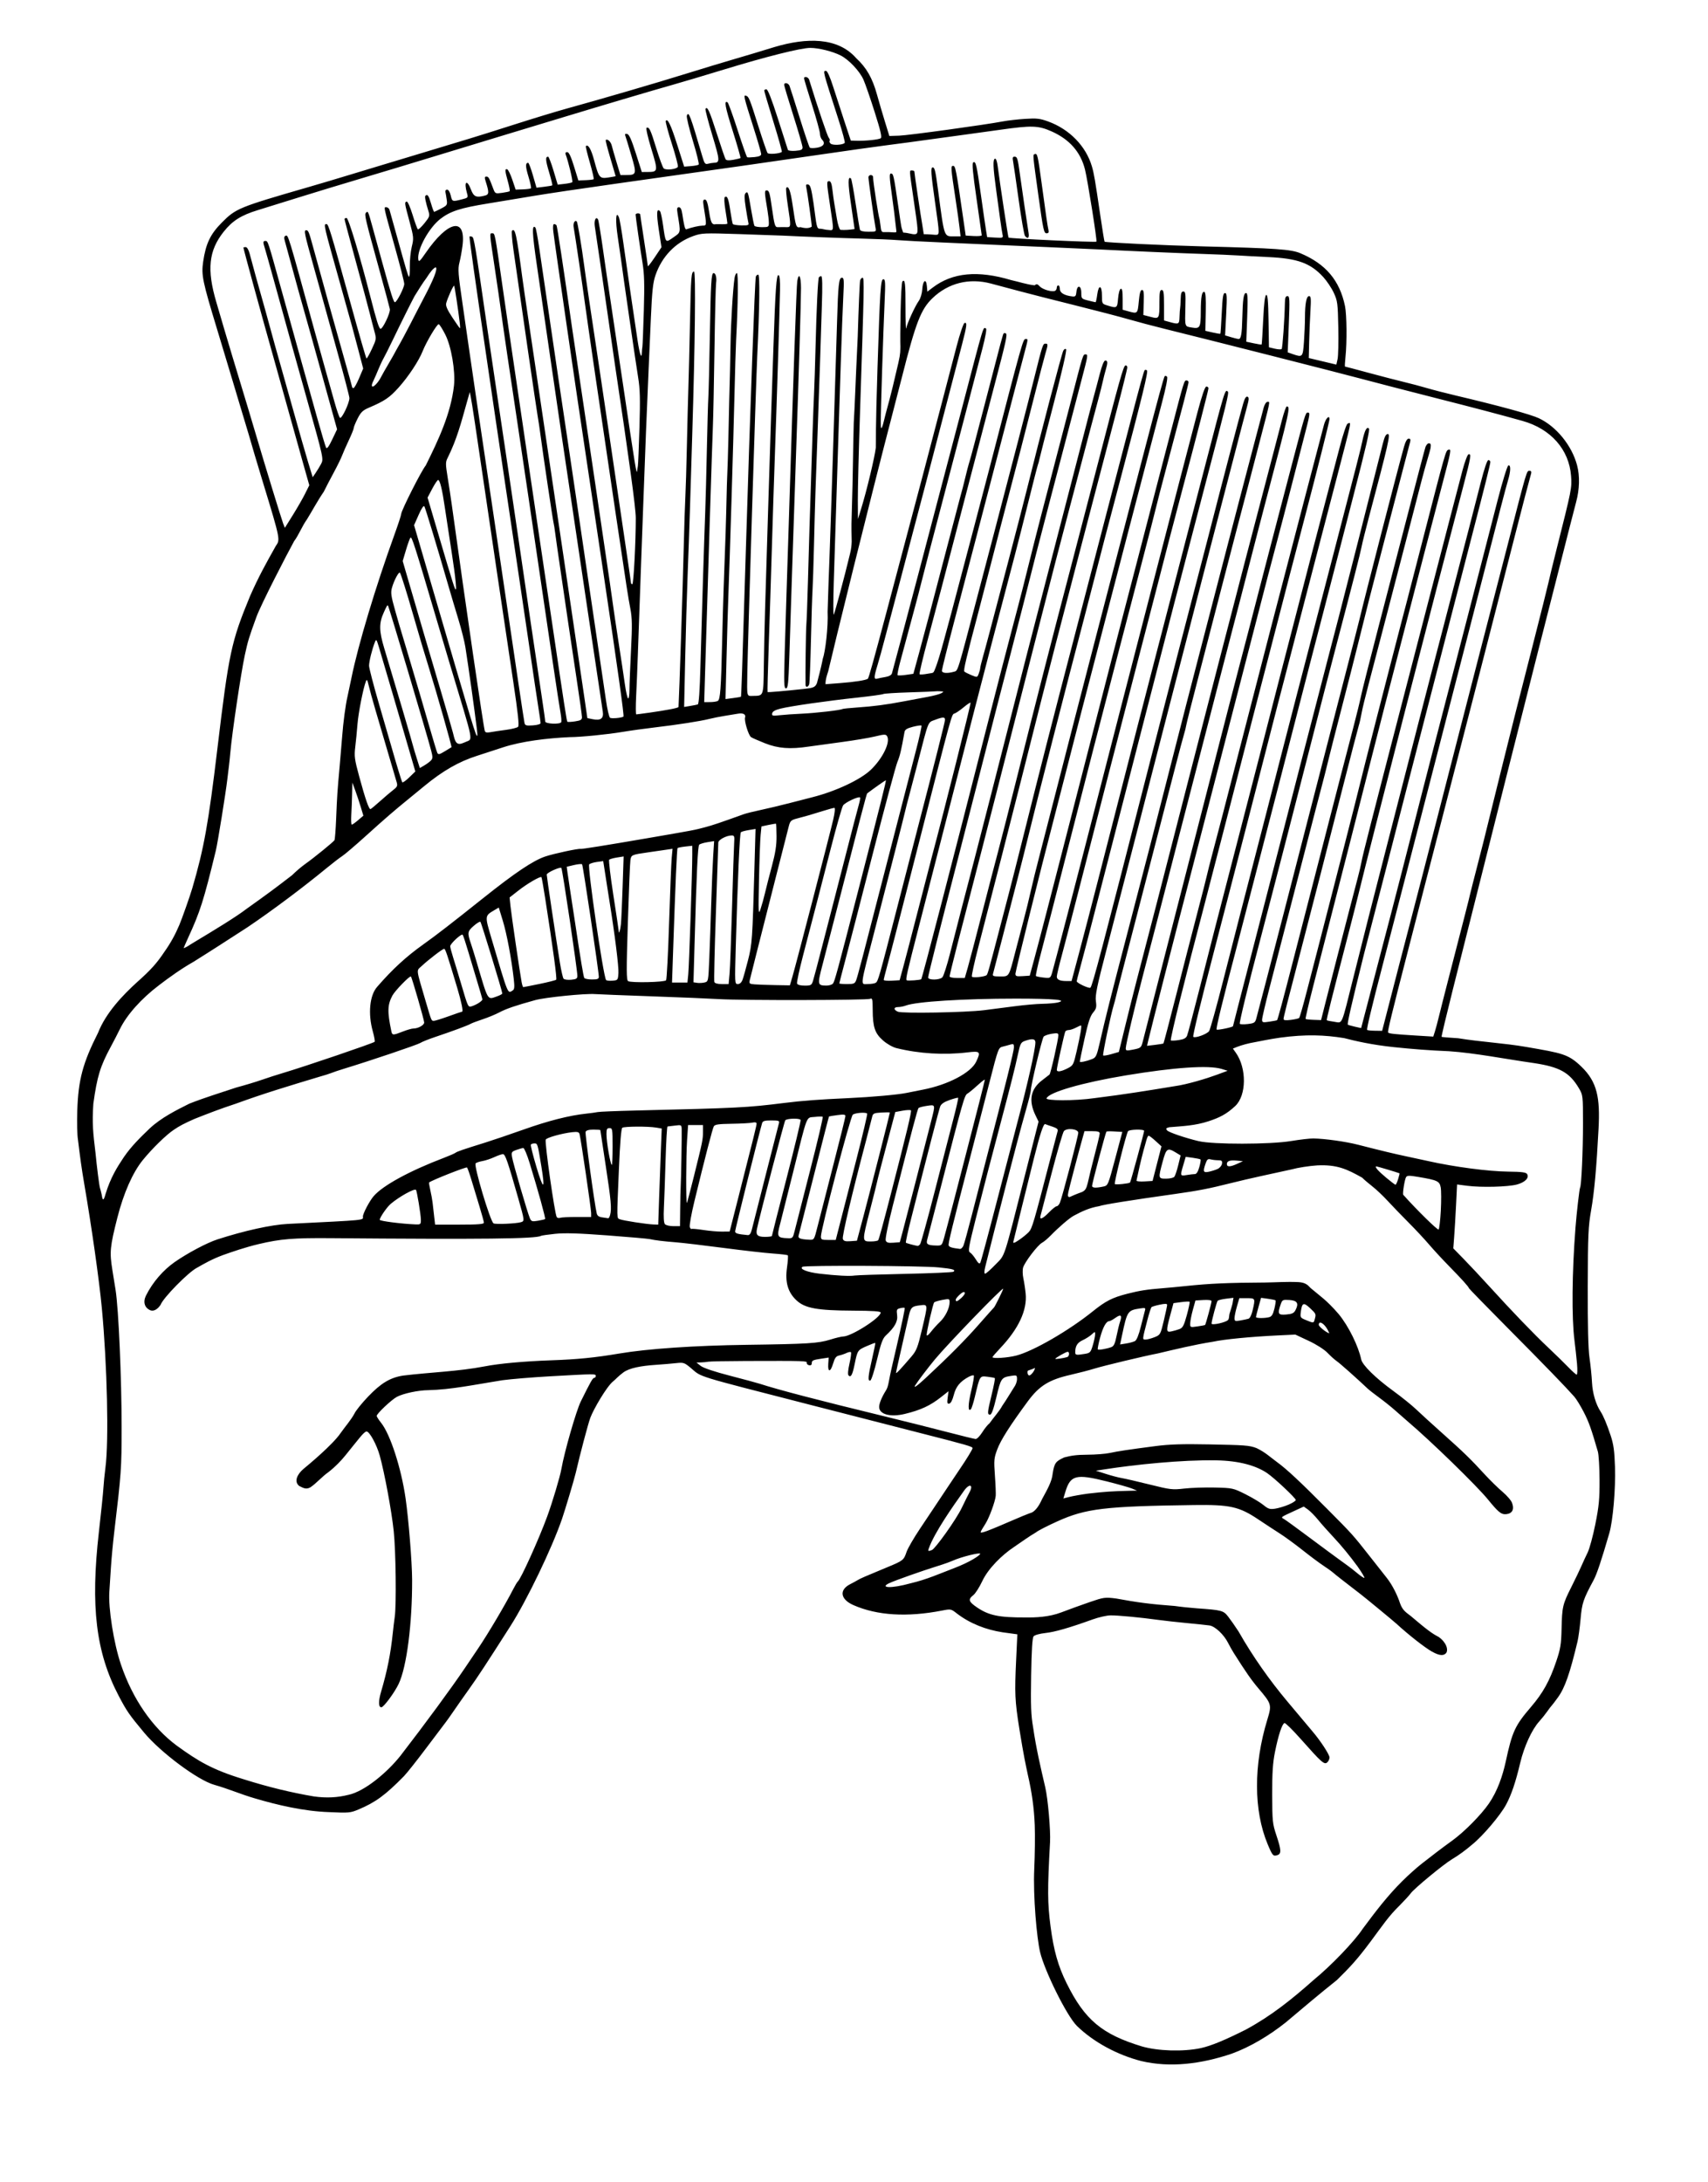 <?xml version='1.0' encoding='utf-8'?>
<svg xmlns="http://www.w3.org/2000/svg" version="1.1" id="svg3713" width="356.8" height="455.68" viewBox="0 0 356.8 455.68">  <defs id="defs3717"/> <path style="fill:#000000;stroke-width:0.32" d="m 238.373,430.438 c -4.915,-1.268 -9.905,-3.91 -13.417,-7.341 -2.175,-2.175 -6.75,-11.52 -7.673,-15.367 -0.709,-2.953 -1.49,-11.736 -1.229,-17.409 0.138,-2.992 0.184,-7.096 0.104,-9.12 -0.146,-3.688 -0.618,-6.963 -1.443,-10.533 -0.435,-2.059 -0.856,-3.89 -1.752,-9.467 -0.976,-6.079 -1.018,-7.625 -0.691,-14.578 l 0.249,-5.298 -3.083,-0.423 c -3.453,-0.53 -6.796,-1.813 -9.566,-3.942 -1.188,-0.936 -1.259,-0.95 -3.04,-0.604 -7.345,1.429 -13.587,1.048 -18.55,-1.131 -2.74,-1.203 -3.04,-3.183 -0.664,-4.381 0.588,-0.297 1.286,-0.676 1.55,-0.843 0.509,-0.321 1.601,-0.796 6.24,-2.714 3.268,-1.351 3.393,-1.451 3.983,-3.205 0.237,-0.704 1.489,-2.864 2.782,-4.8 1.293,-1.936 2.641,-3.952 2.994,-4.48 0.353,-0.528 1.596,-2.395 2.763,-4.149 1.167,-1.754 2.371,-3.554 2.677,-4 1.243,-1.813 2.561,-3.976 2.561,-4.201 0,-0.344 -0.994,-0.63 -11.52,-3.317 -5.192,-1.325 -15.272,-3.909 -22.4,-5.742 -24.624,-6.331 -22.536,-5.686 -24.971,-7.721 -1.307,-1.092 -1.504,-1.156 -3.014,-0.988 -0.888,0.099 -2.839,0.264 -4.335,0.366 -3.002,0.204 -5.483,0.654 -6.723,1.587 -1.142,0.843 -1.585,1.433 -2.126,1.861 -1.339,1.058 -4.098,5.817 -4.756,7.586 -0.473,1.272 -2.124,7.5 -3.052,11.517 -0.303,1.312 -2.199,7.67 -2.862,9.6 -2.118,6.162 -7.326,16.979 -10.783,22.4 -4.989,7.821 -6.84,10.642 -8.582,13.079 -1.053,1.473 -2.519,3.561 -3.257,4.64 -0.738,1.079 -1.464,2.105 -1.613,2.281 -0.149,0.176 -1.944,2.552 -3.988,5.28 -2.044,2.728 -4.211,5.464 -4.816,6.08 -3.888,3.96 -5.937,5.458 -9.522,6.962 -1.647,0.691 -2.037,0.725 -6.08,0.534 -5.309,-0.167 -10.911,-1.509 -15.52,-2.87 -2.91,-0.84 -5.546,-2.004 -8.48,-2.831 -3.416,-0.95 -11.178,-6.724 -14.673,-10.914 -3.097,-3.713 -3.631,-4.486 -5.306,-7.68 -4.753,-9.062 -5.909,-18.652 -4.129,-34.24 0.462,-4.048 0.885,-8.152 0.938,-9.12 0.054,-0.968 0.248,-2.912 0.431,-4.32 0.724,-5.559 0.365,-21.38 -0.755,-33.28 -0.548,-5.821 -2.125,-16.943 -3.699,-26.08 -0.533,-3.101 -0.836,-5.366 -1.293,-9.12 -0.158,-0.88 -0.22,-3.616 -0.139,-6.08 0.211,-6.41 1.15,-9.922 4.343,-16.236 1.628,-4.153 5.145,-7.849 8.21,-10.622 2.831,-2.518 4.077,-3.908 5.701,-6.357 1.235,-1.733 2.23,-3.559 3.053,-5.505 0.497,-1.127 2.228,-6.026 2.713,-7.68 2.443,-8.329 3.378,-13.526 5.244,-29.12 2.402,-20.08 2.892,-22.37 6.823,-31.9 1.782,-4.049 3.369,-6.895 5.391,-10.49 0.902,-1.305 1.011,-1.155 -2.603,-12.971 -0.915,-2.992 -1.739,-5.728 -1.83,-6.08 -0.204,-0.787 -2.076,-7.087 -3.138,-10.56 -0.43,-1.408 -1.141,-3.784 -1.58,-5.28 -0.439,-1.496 -1.827,-6.104 -3.085,-10.24 -3.092,-10.162 -3.355,-11.439 -2.943,-14.24 0.554,-3.762 1.493,-5.73 3.885,-8.141 2.945,-2.969 3.547,-3.216 17.962,-7.381 2.552,-0.737 6.512,-1.916 8.8,-2.619 2.288,-0.703 5.528,-1.683 7.2,-2.178 1.672,-0.495 5.704,-1.71 8.96,-2.701 3.256,-0.99 7.144,-2.166 8.64,-2.612 1.496,-0.446 5.816,-1.804 9.6,-3.016 3.784,-1.213 8.68,-2.702 10.88,-3.31 7.551,-2.086 18.585,-5.308 24.889,-7.269 3.471,-1.08 8.039,-2.462 10.151,-3.073 2.112,-0.611 5.895,-1.747 8.408,-2.525 6.643,-1.97 13.174,-2.085 17.046,2.342 2.128,1.951 3.387,4.155 4.338,7.6 0.389,1.41 1.129,3.931 1.644,5.603 l 0.936,3.04 2.054,-0.066 c 1.931,-0.062 17.895,-2.258 21.734,-2.99 0.968,-0.184 3.024,-0.418 4.569,-0.519 2.409,-0.158 3.093,-0.081 4.8,0.537 4.485,1.625 7.933,5.173 9.172,9.438 0.427,1.471 0.647,2.76 1.738,10.188 0.435,2.964 0.838,5.435 0.896,5.491 0.185,0.182 12.661,0.776 20.585,0.98 15.289,0.394 18.376,0.612 20.32,1.431 5.303,2.236 8.2,5.664 9.318,11.029 0.372,1.785 0.427,7.571 0.1,10.64 -0.117,1.1 -0.16,2.001 -0.095,2.001 0.065,6.4e-4 2.277,0.586 4.917,1.3 2.64,0.714 5.952,1.574 7.36,1.91 1.408,0.336 3.568,0.909 4.8,1.273 1.232,0.364 3.968,1.07 6.08,1.568 8.959,2.113 15.666,3.945 17.339,4.737 3.663,1.735 6.879,5.689 7.976,9.808 0.598,2.247 0.525,5.05 -0.201,7.722 -0.335,1.232 -1.992,7.712 -3.683,14.4 -1.691,6.688 -3.58,14.104 -4.198,16.48 -0.98,3.768 -10.816,42.799 -17.929,71.148 -1.318,5.251 -2.348,9.588 -2.29,9.637 0.058,0.049 1.617,0.179 3.465,0.29 4.878,0.794 9.485,0.999 14.24,1.822 7.563,1.308 8.764,1.48 11.504,4.117 3.332,3.208 3.918,6.532 3.581,12.986 -0.424,8.118 -0.892,13.261 -1.543,16.96 -0.603,3.428 -0.679,5.144 -0.709,16 -0.022,8.223 0.096,13.041 0.367,14.88 0.22,1.496 0.454,3.81 0.519,5.142 0.11,2.218 0.806,4.573 1.793,6.058 0.567,0.854 1.328,2.667 2.108,5.023 0.602,1.819 0.792,3.198 0.901,6.56 0.148,4.572 -0.423,11.206 -1.194,13.857 -1.664,5.721 -2.595,8.499 -3.273,9.76 -2.182,4.061 -2.422,4.774 -2.717,8.083 -0.161,1.802 -0.448,3.925 -0.637,4.717 -1.613,6.74 -2.641,9.681 -4.084,11.68 -0.635,0.88 -1.239,1.672 -1.341,1.76 -0.102,0.088 -0.519,0.636 -0.926,1.219 -0.407,0.582 -1.144,1.501 -1.638,2.042 -1.54,1.686 -3.17,5.23 -3.986,8.667 -0.963,4.056 -1.836,6.638 -2.946,8.713 -1.193,2.229 -4.871,6.565 -7.064,8.325 -1.319,1.142 -2.862,2.28 -4.236,3.088 -1.691,0.99 -7.95,6.155 -8.628,7.121 -0.257,0.366 -1.289,1.496 -2.292,2.51 -2.333,2.257 -3.577,4.196 -6.076,7.54 -2.935,3.941 -4.358,5.402 -7.043,8.056 -3.66,2.904 -7.278,5.985 -10.68,8.843 -3.467,2.769 -7.505,5.166 -11.288,6.539 -6.36,2.148 -12.837,2.986 -18.949,1.535 z m 12.512,-2.701 c 2.142,-0.481 4.949,-1.638 9.405,-3.877 5.243,-2.848 9.485,-6.226 14.104,-10.33 3.665,-2.992 8.572,-8.106 10.281,-10.715 2.647,-3.566 5.173,-6.885 8.247,-9.935 1.236,-1.232 3.087,-2.888 4.112,-3.68 1.025,-0.792 2.422,-1.872 3.104,-2.4 0.682,-0.528 2.138,-1.608 3.237,-2.4 2.502,-1.804 6.015,-5.355 7.66,-7.742 1.807,-2.636 2.869,-5.811 3.51,-8.738 1.349,-6.268 1.926,-7.521 5.256,-11.404 2.534,-2.954 3.926,-5.469 5.319,-9.608 0.86,-2.556 1.018,-3.521 1.088,-6.683 0.104,-4.656 0.22,-5.157 2.033,-8.76 0.818,-1.627 1.763,-3.593 2.098,-4.371 0.335,-0.777 0.929,-2.061 1.319,-2.853 0.39,-0.792 1.113,-3.456 1.607,-5.92 0.753,-3.756 0.895,-5.249 0.878,-9.242 -0.011,-2.619 -0.17,-5.283 -0.354,-5.92 -1.388,-4.803 -1.892,-6.212 -2.96,-8.275 -0.667,-1.289 -1.547,-2.722 -1.957,-3.185 -1.849,-2.091 -6.163,-6.541 -13.784,-14.218 -4.532,-4.566 -8.24,-8.37 -8.24,-8.453 0,-0.24 -1.553,-1.963 -4.16,-4.615 -1.32,-1.343 -3.192,-3.369 -4.16,-4.502 -0.968,-1.133 -2.912,-3.215 -4.32,-4.626 -1.408,-1.411 -3.355,-3.429 -4.326,-4.484 -0.971,-1.055 -2.411,-2.418 -3.2,-3.027 -0.789,-0.61 -1.741,-1.426 -2.115,-1.814 -3.187,-1.793 -5.263,-2.77 -9.399,-2.571 -1.672,0.106 -4.049,0.476 -5.281,0.821 -4.309,0.944 -8.82,1.893 -12.96,2.931 -4.435,1.112 -6.633,1.539 -11.36,2.204 -9.544,1.343 -15.096,2.234 -15.951,2.559 -2.042,0.354 -3.525,1.043 -5.315,2.002 -0.884,0.468 -3.129,2.394 -4.814,4.13 -0.616,0.634 -1.433,1.318 -1.816,1.518 -0.893,0.468 -3.623,4.05 -3.947,5.177 -0.136,0.475 -0.111,1.495 0.057,2.267 0.167,0.772 0.383,2.202 0.479,3.177 0.339,3.442 -1.475,7.337 -5.292,11.364 -0.902,0.952 -1.64,1.806 -1.64,1.897 0,0.351 3.153,0.144 4.973,-0.327 3.562,-0.921 10.986,-5.212 15.987,-9.24 2.687,-2.165 4.08,-2.873 7.223,-3.675 2.562,-0.654 4.087,-0.893 7.337,-1.15 1.144,-0.09 3.376,-0.301 4.96,-0.467 4.913,-0.516 8.684,-0.682 16.503,-0.724 2.308,-0.029 4.349,-0.201 6.925,-0.088 1.491,0.09 1.963,0.618 2.541,1.235 1.936,1.655 3.271,2.442 5.825,5.392 2.174,2.612 4.193,6.855 4.753,9.53 0.246,1.174 3.009,3.889 6.652,6.537 1.76,1.279 3.936,3.032 4.835,3.894 0.899,0.863 3.413,3.153 5.586,5.089 4.297,3.828 5.847,5.336 8.78,8.54 1.056,1.154 2.712,2.771 3.68,3.594 0.968,0.823 1.864,1.881 1.991,2.351 0.638,1.793 -0.466,2.315 -1.504,2.315 -0.838,0 -1.528,-0.598 -3.527,-3.056 -2.353,-2.893 -11.994,-12.271 -16.786,-16.328 -0.608,-0.515 -1.76,-1.525 -2.56,-2.244 -0.8,-0.719 -2.3,-1.925 -3.333,-2.679 -1.033,-0.754 -2.127,-1.605 -2.43,-1.892 -2.338,-2.21 -5.857,-5.336 -6.489,-5.763 -0.421,-0.285 -1.291,-1.065 -1.932,-1.733 -0.69,-0.719 -2.302,-1.747 -3.946,-2.518 l -2.78,-1.303 -3.712,0.178 c -5.67,0.272 -11.166,0.807 -13.472,1.311 -3.929,0.621 -7.901,1.589 -11.52,2.443 -2.807,0.536 -11.388,2.59 -13.28,3.179 -1.056,0.329 -3.287,0.909 -4.957,1.289 -4.505,1.025 -6.548,2.29 -8.939,5.533 -3.741,5.075 -5.654,8.082 -6.387,10.044 -0.681,1.821 -0.72,2.261 -0.491,5.44 0.137,1.902 0.214,3.819 0.171,4.259 -0.118,1.205 -1.321,4.493 -2.107,5.76 -1.322,2.132 -1.303,2.033 -0.339,1.791 0.487,-0.122 2.705,-1.02 4.928,-1.994 2.223,-0.974 4.51,-1.91 5.082,-2.079 0.718,-0.368 1.434,-1.267 2.137,-2.832 1.191,-2.157 2.039,-3.737 2.181,-5.207 0.363,-2.432 0.727,-2.64 2.39,-3.452 1.5,-0.383 2.493,-0.562 4.893,-0.574 1.672,-0.008 3.76,-0.171 4.64,-0.36 1.769,-0.381 3.866,-0.696 9.6,-1.442 2.89,-0.376 5.661,-0.463 11.2,-0.352 7.296,0.146 8.343,0.183 9.863,0.768 1.827,0.861 2.865,1.885 4.291,2.926 2.046,1.491 4.739,4.004 10.486,9.786 5.341,5.373 5.327,5.357 9.026,10.062 1.453,1.848 2.985,3.792 3.404,4.32 1.25,1.573 2.299,3.805 2.778,5.306 0.543,1.5 1.171,1.843 2.267,2.694 3.43,2.915 4.436,3.635 5.812,4.356 1.639,1.159 2.038,2.685 1.564,3.356 -0.465,0.521 -1.211,0.692 -2.985,-0.308 -1.513,-0.853 -4.879,-3.495 -7.417,-5.823 -0.607,-0.557 -6.438,-5.366 -7.44,-6.135 -3.664,-2.816 -5.173,-3.997 -5.73,-4.485 -0.353,-0.309 -1.288,-0.983 -2.078,-1.498 -0.79,-0.515 -2.734,-1.964 -4.319,-3.22 -1.585,-1.256 -3.746,-2.833 -4.802,-3.505 -1.056,-0.672 -3.077,-1.996 -4.491,-2.942 -3.984,-2.666 -5.911,-3.095 -13.429,-2.992 -18.631,0.255 -22.571,0.724 -28.494,3.392 -2.148,0.967 -4.177,2.013 -4.51,2.323 -1.571,0.916 -2.665,1.758 -4.544,3.021 -2.479,1.636 -5.409,4.471 -6.671,7.163 -0.594,1.268 -1.436,2.584 -1.871,2.926 -1.13,0.889 -0.991,1.351 0.764,2.547 2.474,1.686 4.6,2.128 10.126,2.104 2.063,0.028 4.897,-0.058 7.52,-1.066 1.496,-0.575 4.13,-1.53 5.853,-2.122 3.005,-1.032 3.234,-1.063 5.592,-0.764 4.273,0.794 7.265,1.196 12.235,1.556 1.144,0.17 3.232,0.392 4.64,0.492 5.199,0.371 5.51,0.454 6.509,1.731 0.504,0.644 1.478,2.034 2.163,3.09 3.013,5.304 6.58,10.308 10.207,14.632 1.056,1.247 2.468,2.929 3.139,3.738 0.67,0.809 1.588,1.901 2.039,2.428 1.717,2.003 3.622,4.909 3.622,5.524 0,0.352 -0.221,0.824 -0.492,1.048 -0.605,0.502 -1.157,0.011 -5.512,-4.899 -1.683,-1.897 -3.213,-3.398 -3.401,-3.335 -0.498,0.166 -1.289,2.572 -1.978,6.014 -0.465,2.322 -0.599,4.365 -0.587,8.931 0.015,5.537 0.071,6.086 0.869,8.48 1.043,3.129 1.077,3.888 0.189,4.17 -0.855,0.271 -1.013,0.091 -2.012,-2.306 -2.933,-7.037 -2.959,-16.522 -0.07,-25.977 0.959,-3.14 0.918,-3.289 -1.842,-6.542 -1.468,-1.73 -2.634,-3.403 -5.177,-7.425 -0.334,-0.528 -0.862,-1.467 -1.173,-2.086 -0.873,-1.735 -2.726,-3.475 -3.88,-3.641 -0.557,-0.081 -2.669,-0.302 -4.693,-0.493 -2.024,-0.191 -4.688,-0.486 -5.92,-0.656 -3.846,-0.532 -8.579,-0.979 -10.08,-0.953 -0.792,0.014 -2.448,0.387 -3.68,0.831 -4.947,1.779 -7.934,2.638 -9.908,2.85 -1.182,0.127 -2.24,0.422 -2.461,0.688 -0.27,0.325 -0.426,2.8 -0.517,8.204 -0.106,6.271 -0.028,8.314 0.408,10.778 0.614,4.309 1.569,8.383 2.542,12.56 0.559,2.403 1.134,8.992 0.998,11.44 -0.552,9.946 -0.535,12.721 0.104,17.6 0.662,5.05 1.577,8.282 3.363,11.886 3.784,7.63 7.374,10.642 15.709,13.178 3.31,0.959 8.548,1.155 12.355,0.354 z M 72.836,374.838 c 3.391,-0.747 8.067,-4.685 10.826,-8.163 5.266,-6.822 10.667,-14.173 13.497,-18.37 1.27,-1.883 2.504,-3.712 2.742,-4.064 2.043,-3.016 5.634,-9.079 7.296,-12.32 0.406,-0.792 0.834,-1.512 0.951,-1.6 0.622,-0.468 4.406,-8.826 6.158,-13.6 1.083,-2.951 2.686,-8.312 2.966,-9.92 0.622,-3.573 3.098,-12.18 4.063,-14.126 2.078,-4.189 2.492,-4.914 2.803,-4.914 0.172,0 0.313,-0.18 0.313,-0.4 3.2e-4,-0.455 -0.049,-0.455 -9.6,0.08 -3.608,0.202 -8.072,0.571 -9.92,0.82 -6.093,0.981 -10.734,1.96 -15.445,2.072 -2.088,0.014 -5.181,0.668 -6.564,1.388 -1.114,0.58 -4.232,3.521 -4.232,3.993 0,0.154 0.421,0.81 0.936,1.458 1.909,2.403 4.185,9.42 5.094,15.71 0.632,4.371 1.357,13.362 1.371,17.004 0.035,9.21 -1.126,18.232 -2.803,21.777 -0.859,1.815 -3.139,4.899 -3.623,4.899 -0.617,0 -0.64,-1.261 -0.06,-3.229 1.288,-4.371 2.004,-7.957 2.451,-12.291 0.109,-1.056 0.292,-2.568 0.407,-3.36 0.361,-2.486 0.226,-13.743 -0.215,-17.92 -0.446,-4.227 -1.905,-12.102 -2.923,-15.777 -0.629,-2.268 -2.132,-5.021 -2.743,-5.022 -0.556,-9.2e-4 -1.813,1.796 -4.444,5.013 -0.919,1.124 -2.031,2.308 -3.527,3.476 -1.361,0.949 -2.56,2.379 -3.786,3.184 -0.941,0.507 -1.507,0.094 -2.325,-0.298 -1.19,-0.957 -0.31,-2.543 0.893,-3.549 0.914,-0.764 6.099,-5.028 7.778,-7.521 0.955,-1.355 2.094,-2.624 2.873,-4.041 0.239,-0.559 1.521,-2.154 2.85,-3.544 2.693,-2.819 4.616,-3.974 7.315,-4.394 5.672,-0.696 11.428,-0.845 17.043,-1.923 2.981,-0.59 8.242,-1.069 13.92,-1.269 5.513,-0.194 9.05,-0.547 14.24,-1.421 5.923,-0.998 15.659,-1.661 26.56,-1.81 12.771,-0.174 14.981,-0.312 17.469,-1.092 1.128,-0.354 2.345,-0.645 2.703,-0.647 1.7,-0.011 7.828,-3.917 7.828,-4.99 0,-0.28 -1.558,-0.388 -5.856,-0.408 -7.371,-0.035 -9.949,-0.503 -11.705,-2.128 -1.82,-1.684 -2.44,-3.803 -2.008,-6.867 0.185,-1.314 0.261,-2.466 0.168,-2.56 -0.093,-0.094 -1.489,-0.261 -3.103,-0.373 -1.614,-0.111 -6.247,-0.637 -10.295,-1.169 -4.048,-0.531 -8.512,-1.059 -9.92,-1.172 -2.747,-0.221 -4.358,-0.418 -5.544,-0.678 -0.409,-0.089 -4.397,-0.437 -8.862,-0.773 -5.936,-0.446 -8.854,-0.534 -10.855,-0.328 -1.505,0.155 -2.845,0.348 -2.978,0.427 -1.034,0.62 -12.148,0.743 -43.762,0.484 -8.002,-0.066 -10.585,0.144 -15.2,1.231 -2.755,0.649 -5.662,1.651 -7.506,2.312 -2.29,0.855 -3.725,1.687 -5.396,2.636 -1.799,0.914 -7.08,6.292 -7.605,7.745 -0.669,0.992 -1.419,1.349 -2.06,1.163 -1.255,-0.477 -1.657,-1.696 -1.009,-3.057 1.455,-2.926 3.67,-5.375 5.946,-6.991 2.701,-1.894 6.789,-4.067 8.99,-4.779 5.665,-1.833 11.275,-3.068 14.72,-3.24 16.816,-0.838 15.677,-0.725 15.683,-1.55 0.005,-0.638 1.387,-3.254 2.244,-4.247 1.928,-2.235 7.515,-5.28 14.688,-8.006 1.13,-0.43 2.21,-0.901 2.4,-1.047 0.353,-0.272 1.486,-0.661 6.265,-2.149 1.496,-0.466 5.113,-1.695 8.039,-2.732 5.146,-1.824 9.496,-2.926 13.019,-3.298 0.934,-0.099 2.014,-0.247 2.4,-0.329 0.386,-0.082 3.942,-0.227 7.902,-0.322 21.487,-0.514 23.245,-0.603 31.04,-1.576 3.814,-0.476 7.149,-0.727 13.44,-1.013 4.826,-0.219 10.359,-0.717 12.16,-1.093 0.792,-0.166 2.304,-0.467 3.36,-0.67 5.26,-1.012 10.052,-3.525 11.155,-5.85 0.992,-2.091 0.837,-2.259 -1.795,-1.941 -4.904,0.594 -10.146,0.278 -14.883,-0.896 -0.782,-0.194 -1.973,-0.875 -2.793,-1.597 -1.702,-1.498 -2.135,-2.79 -2.151,-6.415 -0.01,-2.212 -0.074,-2.49 -0.532,-2.274 -0.643,0.303 -26.72,0.353 -31.559,0.06 -1.937,-0.117 -8.274,-0.381 -14.082,-0.585 -5.808,-0.205 -11.136,-0.415 -11.84,-0.467 -2.075,-0.154 -10.399,0.686 -12.48,1.26 -4.077,1.123 -6.056,1.799 -7.481,2.555 -0.814,0.432 -2.389,1.083 -3.501,1.448 -1.112,0.365 -2.264,0.802 -2.56,0.972 -0.609,0.349 -3.848,1.547 -7.419,2.745 -1.32,0.443 -2.693,0.995 -3.052,1.228 -0.581,0.377 -10.354,3.68 -15.828,5.349 -1.144,0.349 -2.368,0.759 -2.72,0.911 -0.352,0.152 -1.504,0.516 -2.56,0.807 -6.451,1.946 -11.567,3.478 -17.372,5.599 -3.501,1.15 -5.854,2.079 -8.708,3.202 -2.156,0.962 -3.109,1.452 -4.32,2.28 -1.551,1.024 -4.489,3.894 -6.444,6.294 -2.121,2.603 -4.018,6.895 -5.33,12.055 -1.54,6.061 -1.646,7.166 -1.042,10.911 0.281,1.743 0.584,3.625 0.673,4.182 0.624,3.917 1.263,18.489 1.261,28.747 -0.002,8.505 -0.076,9.55 -1.554,21.92 -0.263,2.2 -0.567,5.44 -0.676,7.2 -0.109,1.76 -0.258,4.064 -0.332,5.12 -0.244,3.481 0.918,10.802 2.416,15.228 2.43,7.177 6.552,13.165 11.667,16.948 4.385,3.178 7.315,4.997 13.978,7.024 5.26,1.66 9.977,2.787 14.662,3.585 2.629,0.366 4.947,0.246 7.266,-0.347 z M 190.304,330.648 c 3.295,-0.775 6.12,-2.041 9.043,-3.159 3.287,-1.252 5.403,-2.668 5.415,-2.988 0.011,-0.321 -3.874,0.602 -5.849,1.492 -0.934,0.421 -3.224,1.135 -3.928,1.355 -2.054,0.642 -7.886,2.658 -9.28,3.32 -1.914,0.909 0.225,1.195 4.599,-0.02 z m 93.338,-3.433 c -1.609,-2.209 -3.446,-4.45 -5.136,-6.247 -1.043,-1.106 -2.459,-2.7 -3.146,-3.543 -0.687,-0.843 -1.645,-1.813 -2.127,-2.157 l -0.878,-0.625 -2.193,1.011 c -2.68,1.235 -2.639,1.201 -1.931,1.597 0.317,0.178 2.404,1.689 4.637,3.358 2.233,1.669 4.349,3.24 4.701,3.489 0.352,0.25 1.273,0.924 2.047,1.498 0.774,0.574 1.71,1.255 2.08,1.514 0.37,0.259 1.238,0.942 1.928,1.518 0.69,0.576 1.32,0.983 1.399,0.905 0.079,-0.079 -0.543,-1.122 -1.381,-2.318 z m -88.956,-3.498 c 0.67,-0.257 5.072,-6.348 6.267,-8.892 0.496,-1.056 1.356,-2.753 1.62,-3.25 0.787,-1.476 -0.038,-1.849 -1.201,-0.223 -2.32,3.245 -6.157,8.691 -7.353,12.05 -0.219,0.57 -0.12,0.616 0.666,0.315 z m 74.484,-9.471 c 0.836,-0.355 1.52,-0.793 1.52,-0.973 0,-0.393 -4.445,-4.567 -5.969,-5.606 -2.285,-1.557 -5.814,-2.596 -10.662,-2.679 -7.223,-0.123 -16.854,0.877 -23.53,1.913 l -1.6,0.248 2.08,0.669 c 1.144,0.368 2.656,0.765 3.36,0.882 0.704,0.117 3.329,0.724 5.833,1.348 4.289,1.069 4.706,1.117 7.2,0.832 1.456,-0.166 4.339,-0.261 6.407,-0.211 3.678,0.089 3.816,0.119 6.361,1.393 1.431,0.716 3.123,1.733 3.761,2.258 0.998,0.823 1.337,0.929 2.439,0.764 0.704,-0.106 1.964,-0.483 2.8,-0.837 z m -41.854,-2.313 c 3.351,-0.383 4.988,-0.508 8.796,-0.59 l 1.423,-0.031 -1.078,-0.44 c -0.593,-0.242 -2.961,-0.912 -5.263,-1.488 -6.43,-1.611 -7.586,-1.317 -8.643,2.194 l -0.414,1.374 1.156,-0.303 c 0.76,-0.199 2.601,-0.527 4.022,-0.716 z M 205.202,299.116 c 0.502,-0.794 1.179,-1.631 1.505,-1.859 0.859,-1.23 2.04,-2.487 2.673,-3.676 0.88,-1.262 1.68,-2.641 2.43,-3.813 0.352,-0.447 0.64,-1.217 0.64,-1.71 0,-0.856 -0.055,-0.888 -1.2,-0.712 -2.06,0.317 -2.167,0.468 -3.096,4.401 -0.608,2.573 -1.011,3.695 -1.328,3.695 -0.615,0 -0.583,-0.393 0.339,-4.199 0.437,-1.804 0.732,-3.342 0.656,-3.418 -0.076,-0.076 -0.777,-0.21 -1.557,-0.298 -1.614,-0.182 -1.553,-0.28 -2.63,4.235 -0.294,1.232 -0.658,2.372 -0.808,2.534 -0.651,0.699 -0.626,-0.971 0.055,-3.799 0.403,-1.672 0.647,-3.125 0.541,-3.231 -0.105,-0.105 -0.601,0.032 -1.101,0.305 -1.775,0.968 -2.636,2.021 -3.077,3.765 -0.271,1.07 -0.623,1.742 -0.944,1.804 -0.426,0.082 -0.482,-0.128 -0.332,-1.245 l 0.18,-1.344 -1.582,1.246 c -2.26,1.78 -4.253,2.702 -7.552,3.498 -3.019,0.728 -5.363,0.089 -5.363,-1.461 0,-0.693 0.536,-2.038 1.419,-3.439 0.276,-0.438 0.432,-0.872 0.669,-2.174 0.257,-1.412 0.635,-3.042 1.617,-7.255 0.982,-4.213 1.719,-7.726 1.638,-7.807 -0.081,-0.081 -0.509,-0.056 -0.951,0.055 -0.727,0.182 -0.788,0.321 -0.636,1.451 0.177,1.317 -0.496,2.527 -2.372,4.267 -0.645,0.598 -1.021,1.633 -1.821,5.007 -0.554,2.339 -1.187,4.313 -1.405,4.386 -0.568,0.189 -0.482,-0.863 0.373,-4.561 0.407,-1.76 0.706,-3.242 0.664,-3.294 -0.041,-0.051 -0.871,0.258 -1.843,0.688 -1.866,0.825 -1.875,0.84 -2.499,3.885 -0.433,2.112 -0.76,2.7 -1.238,2.222 -0.195,-0.195 -0.125,-1.099 0.191,-2.486 0.274,-1.199 0.411,-2.266 0.306,-2.372 -0.105,-0.105 -0.515,-0.035 -0.911,0.157 -0.396,0.192 -1.089,0.428 -1.541,0.525 -0.65,0.139 -0.917,0.496 -1.28,1.705 -0.55,1.832 -1.135,1.853 -1.009,0.035 l 0.09,-1.302 -1.53,0.229 c -1.811,0.271 -2.01,0.371 -2.01,1.009 0,0.295 -0.219,0.437 -0.56,0.362 -0.308,-0.067 -0.524,-0.293 -0.481,-0.501 0.086,-0.411 -0.319,-0.424 -12.719,-0.385 -3.96,0.012 -7.488,0.079 -7.84,0.148 -0.352,0.069 -1.055,0.136 -1.563,0.15 l -0.923,0.025 0.892,0.701 c 0.556,0.438 2.843,1.206 6.077,2.043 2.852,0.738 5.674,1.499 6.271,1.693 3.926,1.271 12.094,3.404 25.886,6.758 4.312,1.049 10.288,2.547 13.28,3.329 2.992,0.782 5.656,1.434 5.92,1.448 0.264,0.015 0.89,-0.623 1.392,-1.417 z m -11.817,-11.331 c 4.737,-4.402 8.237,-7.922 11,-11.064 1.703,-1.936 3.177,-3.592 3.275,-3.68 0.198,-0.177 1.909,-3.66 1.909,-3.886 0,-0.464 -11.616,11.547 -14.277,14.762 -1.487,1.797 -3.587,4.565 -4.107,5.414 -0.435,0.71 0.413,0.115 2.199,-1.545 z M 329.437,284.801 c -0.114,-1.276 -0.354,-3.472 -0.533,-4.88 -0.601,-4.731 -0.516,-14.14 0.213,-23.52 0.246,-3.165 0.819,-8.134 0.965,-8.371 0.278,-0.451 0.608,-7.751 0.605,-13.391 -0.004,-5.829 -0.017,-5.944 -0.853,-7.36 -1.939,-3.285 -4.017,-4.448 -9.392,-5.256 -5.984,-0.849 -12.298,-2.111 -17.752,-2.478 -4.051,-0.162 -7.735,-0.456 -11.555,-0.857 -4.438,-0.463 -8.021,-1.272 -10.365,-1.887 -4.01,-0.643 -7.894,-0.834 -13.451,-0.077 -2.265,0.339 -3.6,0.626 -6.198,1.127 -1.32,0.294 -2.422,0.642 -3.57,1.144 l 0.611,0.862 c 2.297,3.241 2.239,8.905 -0.114,11.124 -1.867,1.761 -3.379,2.458 -5.552,3.179 -2.85,0.942 -5.41,1.02 -8.254,1.263 -0.658,0.165 -0.739,0.289 -0.431,0.66 0.333,0.401 3.761,1.57 6.557,2.236 3.044,0.725 14.936,0.713 19.36,-0.019 1.848,-0.306 3.936,-0.546 4.64,-0.534 2.415,0.042 6.722,0.645 9.28,1.299 5.003,1.279 7.713,1.93 10.24,2.459 1.408,0.295 3.424,0.73 4.48,0.967 5.425,1.219 12.552,2.155 16.735,2.2 2.813,0.03 3.68,0.143 3.907,0.512 0.485,0.785 -0.425,1.722 -2.118,2.178 -1.868,0.503 -7.448,0.646 -10.398,0.266 l -2.113,-0.272 -0.212,4.272 c -0.117,2.35 -0.294,5.352 -0.395,6.672 l -0.183,2.4 2.193,2.24 c 1.206,1.232 3.631,3.822 5.388,5.756 4.754,5.231 9.259,9.908 12.315,12.786 1.496,1.409 3.368,3.237 4.16,4.062 0.792,0.825 1.565,1.513 1.717,1.528 0.152,0.015 0.184,-1.017 0.07,-2.293 z m -139.011,-1.524 c 1.025,-1.198 1.302,-1.912 2.163,-5.565 1.286,-5.463 1.299,-5.292 -0.373,-5.1 -1.791,0.206 -1.991,0.417 -2.458,2.586 -0.218,1.014 -0.89,3.97 -1.492,6.57 -0.602,2.599 -1.091,4.831 -1.086,4.96 0.009,0.232 0.982,-0.803 3.247,-3.45 z m 24.356,2.952 c -0.255,0.102 -0.146,1.018 0.227,1.033 0.337,0.014 1.198,-1.036 1.192,-1.579 -0.431,0.22 -0.927,0.396 -1.419,0.546 z m 8.148,-2.805 c 0.463,-0.141 0.549,-1.102 0.098,-1.102 -0.335,0 -2.578,1.273 -2.578,1.464 0,0.12 1.727,-0.131 2.48,-0.361 z m 3.68,-0.668 c 1.115,-0.184 1.234,-0.313 1.68,-1.815 0.264,-0.889 0.48,-1.903 0.48,-2.254 0,-0.631 -0.007,-0.631 -0.72,0.018 -0.396,0.361 -1.246,0.9 -1.888,1.197 -1.106,0.512 -1.537,1.208 -1.547,2.498 -0.005,0.612 0.208,0.65 1.996,0.355 z m 5.551,-1.415 c 0.514,-0.188 0.765,-0.719 1.075,-2.272 0.223,-1.115 0.561,-2.491 0.751,-3.059 0.455,-1.359 0.152,-1.589 -1.008,-0.763 -0.521,0.371 -1.083,0.675 -1.249,0.675 -0.639,0 -1.316,1.212 -1.919,3.434 -0.345,1.272 -0.56,2.381 -0.477,2.464 0.171,0.171 1.813,-0.108 2.826,-0.479 z m 4.927,-1.258 c 0.362,-0.194 0.802,-1.285 1.253,-3.11 0.383,-1.546 0.769,-3.055 0.858,-3.354 0.139,-0.464 -0.012,-0.515 -1.054,-0.353 -2.592,0.404 -2.67,0.521 -3.762,5.649 l -0.399,1.873 1.273,-0.204 c 0.7,-0.112 1.524,-0.338 1.831,-0.502 z m 4.095,-0.812 c 1.205,-0.482 1.238,-0.541 1.932,-3.44 0.388,-1.622 0.703,-3.112 0.7,-3.311 -0.004,-0.262 -0.424,-0.274 -1.525,-0.046 -0.836,0.173 -1.619,0.408 -1.739,0.521 -0.121,0.113 -0.5,1.286 -0.843,2.606 -1.116,4.298 -1.103,4.16 -0.391,4.16 0.352,0 1.191,-0.221 1.866,-0.491 z m -44.826,-3.201 c 1.118,-1.056 2.013,-2.878 2.013,-4.097 0,-0.743 -0.051,-0.759 -1.507,-0.487 -0.829,0.155 -1.601,0.388 -1.717,0.519 -0.249,0.282 -1.589,6.105 -1.564,6.797 0.01,0.281 0.375,0.016 0.881,-0.64 0.475,-0.616 1.327,-1.557 1.893,-2.091 z m 81.014,1.698 c -0.752,-1.404 -1.881,-2.05 -1.881,-1.076 0,0.343 1.514,1.572 2.171,1.763 0.05,0.015 -0.081,-0.295 -0.291,-0.687 z m -30.979,-0.193 c 0.689,-0.263 0.938,-0.737 1.54,-2.936 0.395,-1.443 0.654,-2.687 0.576,-2.766 -0.079,-0.079 -0.869,-0.047 -1.756,0.071 l -1.613,0.214 -0.665,2.464 c -0.903,3.346 -0.883,3.664 0.215,3.444 0.484,-0.097 1.25,-0.318 1.702,-0.49 z m 5.346,-0.849 c 0.135,-0.113 1.352,-4.592 1.352,-4.977 0,-0.21 -0.644,-0.304 -1.68,-0.244 l -1.68,0.097 -0.535,1.92 c -0.294,1.056 -0.546,2.325 -0.56,2.82 -0.025,0.893 -0.015,0.898 1.494,0.679 0.836,-0.121 1.559,-0.254 1.608,-0.294 z m 4.811,-1.066 c 0.23,-0.296 0.169,-0.62 0.287,-1.247 0.29,-0.9 0.445,-1.444 0.631,-2.133 l 0.201,-1.237 -1.542,0.189 c -0.848,0.104 -1.642,0.302 -1.764,0.439 -0.199,0.224 -1.271,4.232 -1.271,4.753 0,0.43 3.055,-0.245 3.459,-0.764 z m 18.1,-0.138 c 0.294,-1.098 0.283,-1.125 -0.984,-2.319 -1.336,-1.26 -1.668,-1.136 -1.916,0.712 -0.165,1.228 -0.129,1.287 1.065,1.782 1.608,0.666 1.608,0.666 1.834,-0.175 z m -13.852,-0.102 c 0.301,-0.088 0.658,-0.804 0.88,-1.767 0.581,-2.516 0.573,-2.531 -1.203,-2.531 h -1.577 l -0.503,1.729 c -0.276,0.951 -0.503,2.047 -0.503,2.436 0,0.641 0.112,0.687 1.2,0.494 0.66,-0.117 1.428,-0.279 1.706,-0.36 z m 4.349,-0.334 c 0.518,-0.139 0.793,-0.592 1.076,-1.773 0.209,-0.873 0.317,-1.65 0.239,-1.728 -0.078,-0.078 -0.79,-0.23 -1.584,-0.339 l -1.442,-0.198 -0.532,1.897 c -0.293,1.044 -0.532,1.996 -0.532,2.116 0,0.266 1.814,0.282 2.776,0.024 z m 5.466,-1.442 c 0.755,-1.432 0.406,-2.032 -1.245,-2.138 -1.413,-0.091 -1.5,-0.048 -1.84,0.928 -0.687,1.972 -0.538,2.242 1.163,2.1 1.204,-0.101 1.604,-0.285 1.922,-0.889 z m -69.782,-2.578 c 0.75,-0.705 0.954,-1.224 0.481,-1.224 -0.374,0 -1.66,1.249 -1.66,1.612 0,0.488 0.38,0.362 1.179,-0.388 z m -11.682,-5.023 c 5.4,-0.115 9.924,-0.316 10.053,-0.446 0.433,-0.433 -0.093,-0.585 -3.113,-0.9 -3.415,-0.357 -27.897,-0.47 -28.445,-0.131 -0.732,0.453 0.979,1.14 3.596,1.444 3.504,0.407 6.306,0.554 7.291,0.382 0.44,-0.076 5.218,-0.233 10.617,-0.349 z m 18.799,-1.937 c 2.097,-2.176 1.576,-0.592 6.255,-19.021 l 2.751,-10.836 -0.645,-1.332 c -1.477,-3.052 -1.028,-5.448 1.366,-7.285 0.735,-0.564 1.44,-1.11 1.566,-1.214 0.245,-0.201 1.851,-7.328 1.851,-8.213 0,-0.44 -0.224,-0.491 -1.36,-0.311 -0.748,0.119 -1.517,0.389 -1.708,0.601 -0.342,0.378 -2.692,10.221 -2.692,11.273 0,0.295 -0.422,1.998 -0.937,3.784 -0.515,1.786 -1.443,5.192 -2.061,7.568 -0.618,2.376 -1.555,5.976 -2.081,8 -1.184,4.554 -4.01,15.682 -4.448,17.52 -0.216,0.908 -0.218,1.36 -0.003,1.36 0.177,0 1.143,-0.853 2.147,-1.895 z m 0.32,-13.309 c 1.776,-6.862 3.67,-14.132 4.209,-16.156 2.185,-8.214 3.815,-15.449 3.815,-16.93 0,-0.76 -0.641,-0.859 -2.15,-0.333 -0.892,0.311 -1.007,0.534 -1.528,2.96 -0.564,2.631 -1.566,6.614 -3.315,13.184 -2.153,8.089 -3.977,15.106 -5.522,21.246 -1.431,5.686 -1.579,6.562 -1.149,6.802 0.271,0.152 0.814,0.795 1.206,1.429 0.523,0.847 0.778,1.036 0.958,0.714 0.135,-0.241 1.699,-6.053 3.475,-12.915 z m -7.013,9.364 c 0.17,-0.396 0.954,-3.24 1.743,-6.32 0.788,-3.08 2.162,-8.408 3.053,-11.84 4.046,-15.587 5.761,-22.512 5.761,-23.263 0,-0.694 -0.104,-0.78 -0.72,-0.59 -0.396,0.122 -1.128,0.32 -1.628,0.44 -0.889,0.214 -0.945,0.365 -2.75,7.416 -1.013,3.959 -2.721,10.582 -3.794,14.718 -4.102,15.807 -4.885,19.013 -4.738,19.397 0.132,0.345 0.713,0.521 2.357,0.715 0.224,0.026 0.546,-0.276 0.716,-0.672 z m -9.039,-0.32 c 0.177,-0.22 1.578,-5.296 3.113,-11.28 1.535,-5.984 3.276,-12.743 3.87,-15.021 0.594,-2.277 1.024,-4.196 0.956,-4.264 -0.068,-0.068 -0.872,0.14 -1.788,0.461 -1.148,0.402 -1.756,0.819 -1.956,1.342 -0.261,0.679 -2.491,9.28 -6.062,23.377 -0.688,2.715 -1.187,4.999 -1.109,5.077 0.117,0.117 1.697,0.551 2.455,0.674 0.11,0.018 0.346,-0.147 0.523,-0.367 z m 5.001,-1.321 c 0.256,-0.901 1.118,-4.159 1.914,-7.239 0.797,-3.08 1.898,-7.328 2.447,-9.44 2.368,-9.105 4.154,-16.131 4.154,-16.341 0,-0.125 -0.692,0.405 -1.537,1.177 -0.846,0.772 -1.791,1.548 -2.101,1.724 -0.611,0.347 -0.917,1.42 -5.479,19.2 -1.49,5.808 -2.805,10.899 -2.922,11.313 -0.261,0.925 0.092,1.167 1.766,1.211 1.288,0.034 1.293,0.029 1.758,-1.605 z m 17.695,-1.21 c 0.695,-0.744 1.016,-1.833 4.466,-15.149 0.775,-2.992 1.48,-5.669 1.567,-5.948 0.113,-0.364 -0.184,-0.619 -1.047,-0.901 -0.663,-0.216 -1.363,-0.46 -1.555,-0.542 -0.352,-0.15 -1.089,2.077 -2.339,7.071 -1.135,4.536 -4.199,16.943 -4.317,17.482 -0.087,0.397 0.202,0.309 1.206,-0.371 0.726,-0.491 1.635,-1.23 2.02,-1.642 z m -26.38,0.051 c 0.518,-1.904 4.581,-17.663 6.023,-23.36 0.859,-3.394 0.884,-3.312 -0.903,-3.05 -0.836,0.122 -1.628,0.326 -1.76,0.452 -0.224,0.214 -1.281,4.221 -5.417,20.527 -0.942,3.713 -1.571,6.817 -1.448,7.139 0.171,0.447 0.512,0.548 1.578,0.471 l 1.36,-0.099 z m -8.151,-3.36 c 1.329,-4.974 5.512,-21.393 5.513,-21.638 2.4e-4,-0.067 -0.792,-0.073 -1.761,-0.012 -1.608,0.1 -1.779,0.184 -1.954,0.96 -0.106,0.468 -0.668,2.65 -1.249,4.85 -2.996,11.345 -5.058,20.075 -4.861,20.588 0.171,0.447 0.512,0.548 1.581,0.471 l 1.363,-0.099 z m 3.076,5.018 c 0.18,-0.291 0.973,-3.186 2.645,-9.658 3.299,-12.767 4.382,-17.276 4.192,-17.465 -0.115,-0.115 -0.897,-0.084 -1.737,0.069 l -1.528,0.279 -0.848,3.198 c -1.927,7.268 -2.873,10.914 -2.989,11.518 -0.068,0.352 -0.712,2.923 -1.431,5.714 -1.7,6.596 -1.7,6.606 0.113,6.606 0.782,0 1.494,-0.118 1.583,-0.262 z m -12.674,-2.858 c 0.386,-1.54 1.855,-7.264 3.263,-12.72 1.409,-5.456 2.563,-10.114 2.564,-10.35 0.002,-0.334 -0.372,-0.38 -1.678,-0.204 -0.924,0.124 -1.713,0.255 -1.753,0.289 -0.04,0.035 -1.45,5.526 -3.134,12.204 -1.683,6.677 -3.133,12.382 -3.221,12.677 -0.169,0.564 0.393,0.776 2.282,0.861 0.965,0.043 0.981,0.017 1.676,-2.756 z m 4.81,-1.12 c 0.554,-2.156 2.069,-8.057 3.367,-13.113 1.298,-5.056 2.284,-9.268 2.193,-9.36 -0.328,-0.328 -2.507,-0.159 -3.004,0.233 -0.504,0.398 -6.664,23.934 -6.659,25.44 0.002,0.647 0.159,0.72 1.549,0.72 h 1.547 z m -9.601,2.08 c 0.203,-0.836 1.656,-6.523 3.229,-12.637 1.572,-6.115 2.762,-11.177 2.645,-11.25 -0.118,-0.073 -0.893,-0.056 -1.723,0.038 -1.789,0.202 -1.372,-0.889 -4.557,11.929 -1.159,4.664 -2.32,9.281 -2.58,10.261 -0.768,2.89 -0.683,3.055 1.631,3.142 0.919,0.035 1.01,-0.065 1.355,-1.483 z m -4.74,1.007 c 0,-0.106 1.376,-5.517 3.059,-12.023 1.682,-6.507 3.004,-11.996 2.936,-12.199 -0.132,-0.396 -2.774,-0.348 -3.197,0.059 -0.189,0.182 -5.24,19.534 -5.917,22.672 -0.279,1.293 0.109,1.685 1.668,1.685 0.798,0 1.45,-0.087 1.45,-0.193 z m -4.195,-1.327 c 0.171,-0.66 1.479,-5.808 2.907,-11.44 1.428,-5.632 2.672,-10.492 2.764,-10.8 0.145,-0.486 -0.067,-0.56 -1.593,-0.56 -1.399,0 -1.795,0.115 -1.929,0.56 -0.56,1.859 -5.634,22.217 -5.634,22.606 0,0.432 0.512,0.585 2.628,0.783 0.382,0.036 0.642,-0.312 0.858,-1.149 z m -2.795,-6.8 c 3.211,-12.602 3.79,-14.943 3.79,-15.341 0,-0.257 -0.299,-0.325 -0.88,-0.201 -0.484,0.103 -2.436,0.211 -4.337,0.238 -2.794,0.041 -3.509,0.148 -3.729,0.558 -0.275,0.513 -1.875,6.7 -4.037,15.607 -0.649,2.673 -1.086,5.106 -0.971,5.406 0.115,0.3 0.275,0.48 0.355,0.399 0.08,-0.08 1.193,0.016 2.472,0.213 1.28,0.197 3.041,0.35 3.915,0.34 l 1.588,-0.019 1.835,-7.2 z m 146.724,2.831 c 0.108,-2.024 0.1,-4.199 -0.019,-4.834 -0.247,-1.315 -0.674,-1.518 -4.622,-2.189 -1.963,-0.334 -2.391,-0.327 -2.619,0.042 -0.294,0.476 -0.773,3.471 -0.587,3.679 2.817,3.158 7.186,7.447 7.384,7.25 0.147,-0.147 0.355,-1.923 0.464,-3.947 z m -158.895,-0.431 c 0.022,-2.024 0.069,-4.076 0.105,-4.56 0.086,-1.17 0.256,-10.873 0.211,-12.03 -0.035,-0.88 -0.08,-0.904 -1.396,-0.736 -0.748,0.096 -1.452,0.181 -1.565,0.19 -0.113,0.009 -0.295,3.148 -0.405,6.976 -0.11,3.828 -0.269,8.316 -0.351,9.972 -0.097,1.95 -0.025,3.163 0.205,3.44 0.197,0.238 0.977,0.428 1.756,0.428 h 1.401 z m -54.169,2.32 c -0.006,-1.045 -0.827,-6.022 -1.026,-6.222 -0.335,-0.335 -3.524,1.437 -5.283,2.936 -0.803,0.683 -2.282,2.836 -2.282,3.32 0,0.26 4.477,0.838 7.419,0.958 1.127,0.046 1.178,0.003 1.173,-0.992 z m 13.165,0.64 c -0.002,-0.22 -0.423,-1.768 -0.936,-3.44 -0.513,-1.672 -1.255,-4.12 -1.65,-5.44 -0.394,-1.32 -0.814,-2.513 -0.932,-2.652 -0.159,-0.187 -7.356,2.656 -7.93,3.132 -0.05,0.042 0.068,0.779 0.262,1.638 0.194,0.859 0.402,1.994 0.461,2.522 0.06,0.528 0.204,1.788 0.321,2.8 l 0.213,1.84 h 5.097 c 3.866,0 5.096,-0.097 5.093,-0.4 z m 7.764,-0.114 c 0.748,-0.226 0.734,-0.342 -0.575,-4.939 -2.225,-7.811 -2.728,-9.267 -3.207,-9.267 -0.255,0 -1.075,0.283 -1.821,0.629 -0.746,0.346 -1.861,0.714 -2.477,0.818 -0.616,0.104 -1.25,0.318 -1.41,0.477 -0.437,0.434 3.043,12.101 3.738,12.532 0.399,0.247 4.732,0.059 5.752,-0.249 z m 28.845,-5.166 c 0.107,-3.124 0.271,-7.64 0.366,-10.036 l 0.173,-4.356 -1.212,-0.2 c -1.67,-0.276 -6.571,-0.25 -7.016,0.038 -0.242,0.156 -0.484,3.083 -0.72,8.715 -0.45,10.722 -0.461,10.128 0.205,10.401 0.668,0.274 5.58,1.034 7.006,1.084 l 1.006,0.035 z m -23.823,4.515 c 0.143,-0.133 -1.443,-5.875 -3.235,-11.715 -0.527,-1.716 -1.116,-3.12 -1.31,-3.12 -0.194,0 -0.844,0.178 -1.444,0.395 -1.021,0.369 -1.08,0.468 -0.909,1.52 0.208,1.277 3.222,11.612 3.72,12.752 0.293,0.672 0.462,0.725 1.681,0.523 0.745,-0.123 1.418,-0.283 1.497,-0.356 z m 6.604,-0.435 h 3.014 v -0.814 c 0,-0.884 -2.169,-15.65 -2.426,-16.514 -0.123,-0.415 -0.445,-0.496 -1.506,-0.38 -2.153,0.237 -5.399,1.146 -5.556,1.556 -0.239,0.622 1.872,15.48 2.297,16.168 0.118,0.191 0.428,0.266 0.689,0.166 0.261,-0.1 1.83,-0.182 3.488,-0.182 z m 6.972,-0.4 c 0.357,-1.33 0.207,-3.014 -0.918,-10.343 -0.616,-4.012 -1.12,-7.34 -1.12,-7.396 0,-0.056 -0.653,-0.102 -1.45,-0.102 -0.963,0 -1.509,0.154 -1.626,0.458 -0.152,0.396 1.856,15.113 2.325,17.044 0.121,0.498 0.464,0.739 1.181,0.829 0.555,0.07 1.101,0.15 1.213,0.178 0.111,0.028 0.29,-0.273 0.396,-0.669 z m 91.685,-0.56 c 0.683,-0.704 1.406,-1.28 1.607,-1.28 0.2,0 0.502,-0.324 0.67,-0.72 0.462,-1.09 3.841,-13.955 3.841,-14.627 0,-0.796 -2.389,-1.069 -3.001,-0.343 -0.227,0.269 -1.385,4.234 -2.573,8.81 -1.188,4.576 -2.23,8.572 -2.315,8.88 -0.256,0.926 0.455,0.637 1.771,-0.72 z m -74.217,-7.363 c 1.856,-7.46 1.934,-7.841 1.934,-9.441 v -1.435 h -1.554 -1.554 l -0.212,3.12 c -0.217,3.201 -0.25,13.357 -0.042,13.149 0.064,-0.064 0.707,-2.49 1.429,-5.392 z m -122.866,3.519 c 1.065,-3.454 2.4,-5.566 3.826,-7.699 1.517,-2.219 3.388,-4.068 5.425,-6.015 2.423,-2.244 5.528,-3.784 8.246,-5.145 3.367,-1.328 6.412,-2.227 9.819,-3.375 1.736,-0.463 4.112,-1.178 5.28,-1.589 1.168,-0.411 3.204,-1.068 4.524,-1.459 4.509,-1.338 18.791,-6.198 19.089,-6.496 0.098,-0.098 -0.075,-1.087 -0.385,-2.198 -1.023,-3.665 -0.656,-7.472 0.891,-9.256 3.227,-3.72 6.089,-6.349 9.717,-8.927 2.597,-1.845 5.911,-4.406 12.289,-9.495 6.811,-5.435 10.62,-7.991 13.166,-8.837 1.799,-0.597 6.831,-1.677 7.345,-1.576 0.29,0.057 5.06,-0.705 13.569,-2.168 10.168,-1.748 10.261,-1.766 12.48,-2.365 1.668,-0.451 2.913,-0.871 8,-2.7 0.528,-0.19 2.112,-0.587 3.52,-0.882 1.408,-0.295 4.216,-0.965 6.24,-1.489 2.024,-0.524 4.112,-1.062 4.64,-1.195 4.875,-1.234 10.056,-3.669 12.195,-5.731 2.527,-2.436 4.155,-5.846 3.363,-7.046 -0.251,-0.381 -0.622,-0.367 -2.487,0.091 -1.205,0.296 -4.424,0.835 -7.152,1.197 -2.728,0.362 -5.752,0.777 -6.72,0.922 -3.882,0.582 -6.381,0.392 -9.12,-0.692 -1.408,-0.557 -2.725,-1.139 -2.927,-1.294 -0.542,-0.414 -1.45,-3.411 -1.238,-4.082 0.216,-0.68 -0.406,-1.003 -1.535,-0.798 -0.429,0.078 -1.626,0.275 -2.66,0.438 -1.034,0.163 -2.504,0.455 -3.266,0.648 -1.853,0.471 -6.711,1.228 -11.414,1.779 -2.112,0.248 -5.136,0.668 -6.72,0.935 -3.148,0.531 -8.766,1.086 -11.04,1.092 -4.679,0.213 -10.003,0.85 -13.92,2.128 -1.76,0.581 -4.208,1.378 -5.44,1.771 -3.813,1.216 -7.166,3.142 -11.04,6.34 -1.144,0.944 -2.584,2.125 -3.2,2.623 -2.797,2.261 -5.105,4.255 -8.885,7.678 -2.241,2.028 -4.499,3.959 -5.018,4.289 -0.519,0.331 -2.012,1.479 -3.317,2.552 -4.985,4.099 -11.482,8.954 -16.497,12.33 -4.871,3.144 -6.902,4.477 -11.26,7.205 -2.531,1.434 -5.032,3.223 -7.182,4.868 -3.757,2.844 -6.766,6.22 -8.225,9.228 -0.427,0.88 -1.282,2.536 -1.901,3.68 -2.183,4.037 -2.839,6.185 -3.624,11.864 -0.281,4.093 -0.058,6.078 0.462,10.376 0.256,2.731 0.767,6.743 0.917,7.2 0.087,0.264 0.246,0.882 0.354,1.373 0.153,0.978 0.317,1.764 0.817,-0.097 z M 225.294,249.218 c 2.079,-0.665 1.501,-0.871 2.983,-6.479 0.799,-3.026 1.454,-5.726 1.454,-6 0,-0.384 -0.364,-0.498 -1.591,-0.498 h -1.591 l -0.473,1.68 c -0.823,2.922 -2.669,9.958 -2.897,11.04 -0.171,0.813 -0.113,1.04 0.267,1.04 0.825,-0.374 1.367,-0.607 1.848,-0.782 z m -112.191,-5.54 c -0.801,-4.869 -0.804,-4.878 -1.459,-4.878 -0.328,0 -0.665,0.113 -0.751,0.251 -0.085,0.138 0.446,2.262 1.181,4.72 1.454,4.863 1.838,4.828 1.028,-0.093 z m 117.416,4.123 c 0.932,-0.2 0.975,-0.303 2.44,-5.802 l 1.492,-5.599 -1.596,-0.098 c -0.878,-0.054 -1.651,-0.043 -1.719,0.025 -0.178,0.178 -3.006,10.847 -3.006,11.34 0,0.432 0.79,0.477 2.389,0.134 z m 5.547,-0.834 c 0.126,-0.121 2.944,-10.449 2.944,-10.788 0,-0.387 -3.129,-0.314 -3.371,0.078 -0.415,0.672 -2.954,10.83 -2.756,11.028 0.183,0.183 2.951,-0.094 3.183,-0.319 z m 56,-0.711 c 0.2,-0.651 0.332,-1.197 0.294,-1.213 -0.413,-0.176 -4.653,-1.443 -4.828,-1.443 -0.476,0 0.33,0.932 2.039,2.358 0.968,0.808 1.844,1.471 1.946,1.475 0.102,0.004 0.35,-0.526 0.55,-1.177 z m -50.368,-3.23 0.928,-3.614 -1.208,-1.106 c -0.664,-0.608 -1.318,-1.106 -1.452,-1.106 -0.345,0 -0.578,1.404 -1.046,2.917 -0.68,2.531 -1.106,4.594 -1.512,6.46 0.001,0.141 0.758,0.213 1.682,0.16 l 1.68,-0.097 z m 3.626,2.734 c 0.172,-0.22 0.536,-1.31 0.809,-2.423 l 0.497,-2.023 -1.01,-0.616 c -1.73,-1.055 -1.99,-0.876 -2.735,1.884 -0.953,3.532 -0.944,3.578 0.726,3.578 0.77,0 1.541,-0.18 1.713,-0.4 z m 4.285,-0.556 c 0.341,-0.002 0.658,-0.5 0.924,-1.453 0.223,-0.797 0.339,-1.516 0.256,-1.599 -0.082,-0.082 -0.811,-0.24 -1.62,-0.351 l -1.47,-0.202 -0.504,1.698 c -0.685,2.308 -0.677,2.334 0.696,2.107 0.66,-0.109 1.433,-0.2 1.718,-0.202 z m 4.762,-1.079 c 0.44,-0.204 0.846,-0.693 0.902,-1.087 0.085,-0.597 -0.049,-0.718 -0.8,-0.721 -0.496,-0.003 -1.208,-0.086 -1.582,-0.187 -0.549,-0.147 -0.749,0.016 -1.04,0.852 -0.599,1.719 -0.497,1.978 0.679,1.732 0.572,-0.12 1.4,-0.385 1.84,-0.588 z m 4.09,-1.07 1.19,-0.546 -1.234,-0.115 c -1.503,-0.14 -2.126,0.07 -2.126,0.717 0,0.638 0.697,0.62 2.17,-0.056 z m -130.49,-3.614 c 0,-3.627 -0.036,-3.84 -0.64,-3.84 -0.528,0 -0.64,0.213 -0.64,1.221 0,1.733 0.824,6.459 1.126,6.459 0.085,0 0.154,-1.728 0.154,-3.84 z m 100.717,-10.106 c 6.491,-0.812 10.738,-1.512 16.775,-2.502 2.534,-0.343 6.726,-1.626 8.747,-2.377 l 2.24,-0.831 -1.28,-0.387 c -2.689,-0.813 -9.869,-0.326 -20,1.358 -9.159,1.522 -16.141,3.547 -16.547,4.798 -0.156,0.48 5.696,0.568 10.065,-0.058 z m -5.696,-6.205 c 1.196,-0.61 1.258,-0.725 1.908,-3.545 0.81,-3.52 1.129,-5.424 0.908,-5.424 -0.09,0 -0.577,0.215 -1.081,0.478 -0.504,0.263 -1.16,0.479 -1.458,0.48 -0.298,9.6e-4 -0.621,0.131 -0.718,0.289 -0.189,0.306 -1.781,7.481 -1.781,8.028 0,0.505 0.866,0.386 2.222,-0.305 z m 5.192,-1.968 c 0.76,-0.3 0.932,-0.677 1.562,-3.429 1.242,-5.424 2.189,-9.177 5.918,-23.453 3.908,-14.961 5.313,-20.404 8.825,-34.199 1.232,-4.84 2.726,-10.672 3.319,-12.96 0.593,-2.288 1.88,-7.256 2.86,-11.04 0.98,-3.784 2.345,-9.04 3.034,-11.68 0.688,-2.64 1.923,-7.392 2.743,-10.56 0.82,-3.168 2.041,-7.848 2.714,-10.4 0.673,-2.552 1.959,-7.448 2.859,-10.88 0.9,-3.432 1.785,-6.78 1.967,-7.44 0.192,-0.697 0.529,-1.2 0.804,-1.2 0.557,0 0.671,-0.57 -1.687,8.48 -0.963,3.696 -2.088,8.016 -2.5,9.6 -0.412,1.584 -1.397,5.328 -2.188,8.32 -0.791,2.992 -2.253,8.608 -3.249,12.48 -0.996,3.872 -3.029,11.72 -4.519,17.44 -1.49,5.72 -2.766,10.76 -2.835,11.2 -0.069,0.44 -0.282,1.304 -0.474,1.92 -0.192,0.616 -0.999,3.64 -1.793,6.72 -1.617,6.266 -9.141,35.316 -11.061,42.706 -0.684,2.632 -1.305,5.08 -1.379,5.44 -0.075,0.36 -0.275,1.112 -0.445,1.671 -0.644,2.116 -2.374,10.363 -2.208,10.529 0.095,0.095 0.872,-0.03 1.727,-0.279 l 1.554,-0.452 1.362,-5.567 c 0.749,-3.062 1.794,-7.223 2.323,-9.247 2.969,-11.36 5.972,-22.962 7.969,-30.792 1.245,-4.88 2.631,-10.28 3.08,-12 0.449,-1.72 1.889,-7.304 3.199,-12.408 1.31,-5.104 2.874,-11.152 3.475,-13.44 0.601,-2.288 1.836,-7.04 2.745,-10.56 1.787,-6.919 2.244,-8.673 5.175,-19.84 1.062,-4.048 2.402,-9.16 2.976,-11.36 0.574,-2.2 1.373,-5.26 1.775,-6.8 0.402,-1.54 0.846,-2.8 0.987,-2.8 0.819,0 0.675,0.647 -4.397,19.84 -0.442,1.672 -1.212,4.624 -1.711,6.56 -3.268,12.675 -4.334,16.791 -5.306,20.48 -0.602,2.288 -2.04,7.832 -3.195,12.32 -1.155,4.488 -2.513,9.744 -3.018,11.68 -1.509,5.781 -3.061,11.78 -4.8,18.56 -0.903,3.52 -2.128,8.272 -2.722,10.56 -0.594,2.288 -1.658,6.392 -2.363,9.12 -0.705,2.728 -1.866,7.192 -2.58,9.92 -1.731,6.62 -3.535,14.272 -3.535,15 0,0.534 0.146,0.559 1.599,0.272 1.475,-0.292 1.623,-0.406 1.904,-1.474 0.168,-0.637 1.315,-5.118 2.55,-9.958 1.235,-4.84 3.101,-12.112 4.147,-16.16 2.565,-9.925 5.889,-22.859 9.005,-35.04 1.418,-5.544 3.429,-13.32 4.469,-17.28 1.787,-6.803 2.592,-9.898 5.246,-20.16 0.614,-2.376 1.929,-7.416 2.922,-11.2 0.993,-3.784 2.352,-8.968 3.02,-11.52 2.532,-9.667 2.707,-10.24 3.122,-10.24 0.585,0 0.565,0.131 -0.885,5.713 -0.715,2.754 -1.946,7.527 -2.735,10.607 -0.789,3.08 -1.917,7.4 -2.506,9.6 -1.32,4.93 -2.421,9.156 -6.583,25.28 -1.795,6.952 -3.881,15.016 -4.636,17.92 -0.755,2.904 -1.982,7.656 -2.726,10.56 -0.744,2.904 -2.402,9.312 -3.685,14.24 -3.892,14.95 -8.956,34.745 -9.569,37.407 l -0.213,0.927 1.661,-0.197 c 0.914,-0.108 1.71,-0.246 1.77,-0.305 0.06,-0.06 1.262,-4.636 2.671,-10.17 1.409,-5.534 3.374,-13.157 4.365,-16.941 0.992,-3.784 1.911,-7.384 2.042,-8 0.132,-0.616 0.681,-2.776 1.22,-4.8 1.156,-4.337 2.605,-9.91 4.87,-18.72 4.338,-16.88 11.268,-43.574 14.455,-55.68 1.946,-7.392 3.701,-14.077 3.9,-14.855 0.346,-1.355 1.162,-2.197 1.162,-1.2 0,0.445 -2.671,11.041 -5.298,21.015 -1.617,6.14 -4.251,16.272 -7.029,27.04 -1.317,5.104 -2.904,11.224 -3.526,13.6 -0.623,2.376 -2.071,7.992 -3.218,12.48 -1.147,4.488 -2.503,9.744 -3.012,11.68 -0.509,1.936 -1.425,5.464 -2.036,7.84 -0.61,2.376 -1.553,6.012 -2.095,8.08 -2.392,9.123 -3.047,11.673 -5.016,19.513 -1.148,4.573 -2.014,8.389 -1.924,8.48 0.09,0.09 0.827,0.065 1.636,-0.056 1.087,-0.163 1.548,-0.403 1.764,-0.919 0.161,-0.384 1.37,-4.946 2.688,-10.138 2.597,-10.233 3.438,-13.506 6.165,-24 2.968,-11.419 4.522,-17.426 6.332,-24.48 3.526,-13.739 5.077,-19.749 7.391,-28.64 1.306,-5.016 2.891,-11.136 3.522,-13.6 0.632,-2.464 1.914,-7.36 2.85,-10.88 0.936,-3.52 2.256,-8.541 2.933,-11.158 0.677,-2.617 1.418,-4.831 1.646,-4.92 0.822,-0.32 1.017,-1.294 -2.294,11.438 -0.984,3.784 -2.583,9.904 -3.553,13.6 -0.97,3.696 -2.693,10.32 -3.827,14.72 -1.135,4.4 -2.367,9.152 -2.739,10.56 -1.212,4.593 -2.797,10.721 -5.091,19.68 -1.239,4.84 -2.887,11.248 -3.662,14.24 -0.775,2.992 -2.285,8.824 -3.355,12.96 -1.07,4.136 -2.603,10.04 -3.406,13.12 -2.853,10.943 -4.462,17.57 -4.305,17.728 0.358,0.358 2.929,-0.58 3.322,-1.212 0.231,-0.372 1.537,-5.068 2.902,-10.436 2.205,-8.665 4.127,-16.13 9.23,-35.84 0.797,-3.08 2.187,-8.48 3.089,-12 1.538,-6.007 3.219,-12.476 10.748,-41.371 5.01,-19.227 5.611,-21.573 6.075,-23.729 0.448,-2.077 0.885,-2.895 1.316,-2.463 0.248,0.248 -0.517,3.574 -3.285,14.283 -0.932,3.608 -2.435,9.44 -3.339,12.96 -0.904,3.52 -2.004,7.768 -2.445,9.44 -1.214,4.61 -4.151,15.974 -9.385,36.32 -1.087,4.224 -2.244,8.688 -2.572,9.92 -0.328,1.232 -1.408,5.408 -2.4,9.28 -0.993,3.872 -2.712,10.496 -3.821,14.72 -3.366,12.819 -4.736,18.427 -4.549,18.614 0.178,0.178 3.412,-0.497 3.412,-0.713 0,-0.063 1.747,-6.853 3.882,-15.088 2.135,-8.235 4.935,-19.078 6.221,-24.094 1.287,-5.016 3.069,-11.928 3.961,-15.36 1.97,-7.58 4.373,-16.847 5.934,-22.88 0.638,-2.464 1.596,-6.136 2.129,-8.16 0.778,-2.951 6.915,-27.093 9.173,-36.08 0.372,-1.483 0.645,-2 1.053,-2 0.579,0 0.121,2.014 -3.893,17.12 -0.748,2.816 -1.465,5.696 -1.592,6.4 -0.214,1.182 -1.861,7.613 -5.121,20 -1.53,5.813 -2.982,11.433 -6.243,24.16 -1.308,5.104 -3.086,12.016 -3.952,15.36 -0.866,3.344 -2.32,8.96 -3.23,12.48 -0.91,3.52 -2.149,8.272 -2.753,10.56 -2.375,9.002 -4.285,16.866 -4.15,17.084 0.078,0.126 0.825,0.15 1.66,0.053 1.353,-0.158 1.547,-0.281 1.784,-1.137 0.749,-2.703 9.621,-36.964 14.335,-55.36 1.037,-4.048 2.974,-11.536 4.303,-16.64 1.329,-5.104 2.624,-10.144 2.878,-11.2 1.455,-6.052 8.115,-31.857 9.353,-36.24 0.31,-1.097 0.646,-1.68 0.969,-1.68 0.358,0 0.44,0.199 0.297,0.72 -0.108,0.396 -0.984,3.744 -1.945,7.44 -0.961,3.696 -2.689,10.32 -3.84,14.72 -2.126,8.133 -3.483,13.459 -5.256,20.64 -0.543,2.2 -2.015,7.96 -3.271,12.8 -1.256,4.84 -2.541,9.88 -2.856,11.2 -0.315,1.32 -0.862,3.48 -1.216,4.8 -0.59,2.201 -1.854,7.069 -4.694,18.08 -1.619,6.275 -4.525,17.506 -6.277,24.258 -0.859,3.31 -1.562,6.314 -1.562,6.676 0,0.604 0.126,0.64 1.52,0.432 0.836,-0.124 1.559,-0.264 1.608,-0.311 0.144,-0.139 1.231,-4.176 3.471,-12.894 3.172,-12.346 5.655,-21.99 7.271,-28.241 0.796,-3.08 2.024,-7.832 2.729,-10.56 0.705,-2.728 1.811,-6.976 2.459,-9.44 0.648,-2.464 1.37,-5.416 1.605,-6.56 0.235,-1.144 1.93,-7.84 3.767,-14.88 1.837,-7.04 4.73,-18.169 6.429,-24.73 1.699,-6.562 3.171,-12.142 3.27,-12.4 0.099,-0.258 0.383,-0.772 0.712,-0.772 0.502,0 0.413,0.418 0.346,1.022 -0.048,0.431 -1.021,3.456 -1.878,6.8 -0.857,3.344 -2.313,8.96 -3.236,12.48 -0.922,3.52 -2.795,10.72 -4.162,16 -1.367,5.28 -3.022,11.616 -3.68,14.08 -0.657,2.464 -1.314,5.178 -1.459,6.032 -0.145,0.854 -0.407,2.006 -0.581,2.56 -0.174,0.554 -1.692,6.408 -3.373,13.008 -3.501,13.744 -5.898,23.075 -8.219,32 -3.613,13.887 -4.112,15.856 -4.115,16.234 -0.003,0.284 0.42,0.339 1.516,0.199 0.836,-0.107 1.619,-0.285 1.739,-0.394 0.121,-0.109 0.867,-2.719 1.658,-5.799 0.791,-3.08 1.799,-6.968 2.24,-8.64 0.44,-1.672 1.739,-6.712 2.886,-11.2 1.147,-4.488 2.459,-9.6 2.916,-11.36 0.893,-3.438 2.809,-11.035 4.157,-16.48 0.457,-1.848 1.41,-5.592 2.117,-8.32 0.707,-2.728 1.986,-7.696 2.842,-11.04 0.856,-3.344 1.919,-7.448 2.363,-9.12 0.765,-2.883 1.412,-5.376 4.399,-16.96 5.172,-20.055 5.032,-19.562 5.642,-19.762 0.611,-0.2 0.529,0.248 -1.333,7.289 -0.953,3.604 -2.627,10.009 -3.721,14.233 -2.994,11.566 -6.436,24.855 -8.246,31.84 -0.89,3.432 -2.34,9.12 -3.224,12.64 -1.389,5.534 -5.467,21.502 -11.762,46.053 -0.944,3.681 -1.656,6.753 -1.583,6.826 0.073,0.073 0.83,0.158 1.681,0.187 l 1.547,0.054 1.011,-4 c 0.556,-2.2 1.6,-6.268 2.32,-9.04 0.72,-2.772 1.875,-7.236 2.566,-9.92 0.691,-2.684 1.491,-5.744 1.778,-6.8 0.287,-1.056 0.639,-2.568 0.784,-3.36 0.264,-1.444 1.985,-8.184 8.788,-34.4 2.009,-7.744 4.326,-16.672 5.147,-19.84 3.303,-12.738 6.365,-24.491 7.163,-27.496 0.464,-1.747 1.023,-3.235 1.243,-3.307 0.632,-0.206 0.494,0.653 -1.037,6.466 -5.755,21.854 -19.642,75.876 -21.844,84.976 -0.362,1.496 -1.237,4.952 -1.945,7.68 -3.909,15.067 -4.882,18.958 -4.769,19.072 0.069,0.069 0.781,0.215 1.583,0.325 1.746,0.239 1.373,1.107 3.941,-9.157 2.548,-10.183 3.529,-14.04 7.527,-29.6 6.264,-24.379 7.381,-28.716 8.613,-33.44 0.666,-2.552 1.867,-7.16 2.671,-10.24 0.803,-3.08 2.058,-7.904 2.788,-10.72 0.73,-2.816 1.889,-7.28 2.576,-9.92 0.687,-2.64 1.788,-6.924 2.447,-9.52 0.754,-2.97 1.349,-4.72 1.604,-4.72 0.223,0 0.406,0.184 0.406,0.408 0,0.426 -1.07,4.718 -3.806,15.272 -2.477,9.556 -6.796,26.269 -9.634,37.28 -1.406,5.456 -3.283,12.728 -4.172,16.16 -0.889,3.432 -2.702,10.488 -4.029,15.68 -1.327,5.192 -2.816,10.952 -3.307,12.8 -0.492,1.848 -1.127,4.296 -1.411,5.44 -2.637,10.592 -3.591,14.763 -3.405,14.878 0.121,0.074 0.794,0.265 1.497,0.423 l 1.277,0.287 1.184,-4.514 c 0.651,-2.483 1.969,-7.538 2.93,-11.234 0.96,-3.696 1.959,-7.512 2.22,-8.48 0.261,-0.968 1.265,-4.856 2.231,-8.64 4.078,-15.969 4.793,-18.76 6.643,-25.92 1.069,-4.136 2.861,-11.048 3.984,-15.36 1.891,-7.264 4.801,-18.529 9.318,-36.075 1.009,-3.92 2.013,-7.184 2.236,-7.27 0.551,-0.212 0.518,1.186 -0.074,3.138 -0.435,1.435 -1.824,6.773 -5.962,22.927 -0.879,3.432 -2.085,8.112 -2.679,10.4 -1.797,6.922 -3.847,14.864 -6.4,24.8 -3.136,12.205 -4.999,19.423 -6.194,24 -0.528,2.024 -1.628,6.272 -2.444,9.44 -0.816,3.168 -1.973,7.632 -2.571,9.92 -2.129,8.141 -3.315,13.103 -3.167,13.251 0.082,0.082 0.821,0.159 1.641,0.169 l 1.492,0.02 1.033,-4 c 0.568,-2.2 1.702,-6.592 2.519,-9.76 0.818,-3.168 1.849,-7.128 2.293,-8.8 0.444,-1.672 1.529,-5.848 2.411,-9.28 0.883,-3.432 2.312,-8.976 3.175,-12.32 0.864,-3.344 2.939,-11.408 4.611,-17.92 1.672,-6.512 3.62,-14.072 4.329,-16.8 2.509,-9.655 4.209,-16.227 5.63,-21.76 4.326,-16.845 4.171,-16.32 4.807,-16.32 0.301,0 0.418,0.206 0.317,0.56 -0.424,1.489 -1.934,7.268 -3.406,13.04 -0.898,3.52 -2.265,8.848 -3.037,11.84 -0.772,2.992 -2.214,8.608 -3.203,12.48 -0.989,3.872 -2.212,8.624 -2.717,10.56 -0.505,1.936 -1.936,7.48 -3.179,12.32 -1.243,4.84 -2.752,10.672 -3.353,12.96 -0.601,2.288 -2.055,7.904 -3.23,12.48 -1.176,4.576 -2.77,10.768 -3.542,13.76 -3.48,13.481 -4.372,17.15 -4.208,17.314 0.237,0.237 1.316,0.355 5.713,0.624 l 3.721,0.228 0.345,-1.083 c 0.19,-0.596 0.552,-1.947 0.804,-3.003 0.252,-1.056 1.202,-4.8 2.111,-8.32 3.35,-12.971 4.211,-16.336 4.359,-17.043 0.084,-0.398 0.815,-3.278 1.625,-6.4 0.81,-3.122 1.729,-6.757 2.041,-8.077 0.312,-1.32 1.736,-7.08 3.165,-12.8 3.083,-12.345 2.244,-9.027 6.153,-24.32 1.777,-6.952 3.349,-13.216 3.493,-13.92 0.144,-0.704 0.898,-3.8 1.675,-6.88 3.151,-12.489 3.202,-12.749 3.013,-15.251 -0.417,-5.516 -4.23,-9.833 -10.147,-11.489 -5.006,-1.401 -9.719,-2.642 -18.72,-4.929 -5.456,-1.386 -12.152,-3.119 -14.88,-3.85 -4.777,-1.281 -31.952,-8.18 -41.061,-10.424 -2.431,-0.599 -5.887,-1.514 -7.68,-2.034 -1.793,-0.52 -6.787,-1.823 -11.099,-2.896 -4.312,-1.073 -9.496,-2.393 -11.52,-2.934 -2.024,-0.541 -4.76,-1.27 -6.08,-1.62 -4.554,-1.207 -8.898,-0.121 -12.21,3.052 -2.413,2.312 -3.489,5.083 -6.354,16.376 -0.491,1.936 -1.42,5.536 -2.064,8 -4.551,17.419 -12.394,49.279 -13.359,53.526 -0.32,1.009 -0.573,1.697 -0.573,2.722 l 2.96,-0.225 c 3.179,-0.241 5.587,-0.623 5.899,-0.935 0.183,-0.183 1.193,-3.796 3.816,-13.648 4.317,-16.215 5.287,-19.87 7.644,-28.8 1.185,-4.488 2.982,-11.328 3.994,-15.2 1.012,-3.872 2.394,-9.16 3.072,-11.752 0.677,-2.592 1.417,-4.783 1.643,-4.87 0.601,-0.231 0.516,0.521 -0.506,4.462 -0.787,3.033 -3.631,13.943 -7.592,29.12 -0.597,2.288 -1.89,7.184 -2.873,10.88 -0.983,3.696 -2.196,8.304 -2.695,10.24 -0.499,1.936 -1.147,4.384 -1.439,5.44 -0.292,1.056 -0.961,3.576 -1.486,5.6 -0.525,2.024 -1.235,4.595 -1.577,5.714 -0.775,2.536 -0.785,3.014 -0.061,2.816 0.308,-0.085 1.092,-0.243 1.742,-0.353 0.727,-0.122 1.241,-0.41 1.334,-0.748 1.057,-3.804 8.734,-32.863 14.474,-54.789 4.932,-18.836 4.525,-17.483 5.182,-17.236 0.176,0.066 -0.139,1.833 -0.736,4.116 -0.574,2.2 -1.981,7.6 -3.127,12 -1.145,4.4 -2.52,9.656 -3.056,11.68 -0.954,3.605 -1.7,6.449 -4.91,18.72 -0.875,3.344 -1.709,6.584 -1.853,7.2 -0.144,0.616 -0.632,2.488 -1.084,4.16 -0.452,1.672 -1.17,4.336 -1.596,5.92 -0.426,1.584 -1.112,4.132 -1.525,5.661 -0.413,1.53 -0.678,2.854 -0.589,2.943 0.089,0.089 0.868,0.061 1.73,-0.062 l 1.568,-0.224 1.225,-4.479 c 1.228,-4.491 2.941,-10.965 5.588,-21.119 0.78,-2.992 2.132,-8.135 3.005,-11.429 0.741,-2.51 1.237,-5.118 1.999,-7.611 0.104,-0.264 1.366,-5.016 2.804,-10.56 4.017,-15.489 4.08,-15.724 4.255,-15.899 0.091,-0.091 0.299,-0.082 0.464,0.02 0.328,0.203 -0.02,1.783 -2.3,10.439 -1.979,7.514 -3.254,12.387 -6.32,24.16 -4.742,18.205 -5.748,22.034 -7.684,29.228 -1.058,3.931 -1.84,7.231 -1.738,7.334 0.102,0.102 0.87,0.054 1.705,-0.108 1.148,-0.222 1.129,-0.002 1.476,-0.85 0.699,-1.691 1.141,-3.495 1.363,-4.157 0.215,-0.826 0.815,-2.87 2.03,-7.446 2.892,-10.895 6.773,-25.616 7.973,-30.24 7.002,-27.004 7.057,-27.2 7.609,-27.2 0.544,0 0.565,-0.191 -0.349,3.281 -0.428,1.627 -1.139,4.327 -1.579,5.999 -0.44,1.672 -1.474,5.632 -2.298,8.8 -0.824,3.168 -2.327,8.928 -3.339,12.8 -1.012,3.872 -2.497,9.56 -3.3,12.64 -0.803,3.08 -2.622,10.018 -4.043,15.417 -1.421,5.4 -2.583,10.044 -2.583,10.32 0,0.534 1.08,0.629 2.533,0.223 0.837,-0.234 0.644,0.387 4.794,-15.4 0.856,-3.256 2.447,-9.304 3.536,-13.44 3.244,-12.326 7.224,-27.684 8.458,-32.64 1.67,-6.707 1.778,-7.04 2.294,-7.04 0.577,0 0.577,0.146 -0.002,2.102 -0.257,0.868 -1.322,4.962 -2.368,9.098 -1.874,7.411 -3.918,15.335 -5.136,19.905 -0.342,1.284 -1.218,4.639 -1.946,7.455 -0.728,2.816 -1.901,7.352 -2.606,10.08 -0.705,2.728 -1.549,5.968 -1.876,7.2 -2.623,9.904 -3.219,12.428 -2.987,12.648 0.146,0.139 0.812,0.477 1.479,0.751 1.199,0.493 1.216,0.49 1.52,-0.311 0.169,-0.445 0.308,-0.965 0.308,-1.154 0,-0.19 0.268,-1.296 0.596,-2.459 0.667,-2.365 1.066,-3.868 5.195,-19.555 1.598,-6.072 3.405,-13.056 4.015,-15.52 2.826,-11.415 7.201,-28.087 7.546,-28.754 0.182,-0.352 0.425,-0.477 0.596,-0.306 0.171,0.171 -0.902,4.846 -2.632,11.474 -1.606,6.153 -2.953,11.402 -2.993,11.666 -0.04,0.264 -0.159,0.696 -0.263,0.96 -0.104,0.264 -0.993,3.72 -1.975,7.68 -0.982,3.96 -2.28,9.072 -2.884,11.36 -2.747,10.396 -7.257,27.665 -8.441,32.32 -0.716,2.816 -2.303,9.008 -3.526,13.76 -1.223,4.752 -3.181,12.384 -4.351,16.96 -1.17,4.576 -2.852,11.128 -3.738,14.56 -2.418,9.369 -2.761,10.881 -2.503,11.04 0.241,0.149 2.876,-0.044 3.04,-0.222 0.211,-0.23 6.269,-23.563 14.233,-54.818 1.614,-6.336 3.777,-14.688 4.806,-18.56 1.734,-6.526 2.489,-9.475 4.584,-17.92 0.437,-1.76 1.948,-7.592 3.358,-12.96 1.41,-5.368 3.381,-12.928 4.379,-16.8 2.42,-9.388 2.436,-9.44 2.929,-9.44 0.596,0 0.581,0.098 -0.81,5.377 -0.682,2.587 -2.065,7.871 -3.075,11.743 -1.01,3.872 -2.595,9.92 -3.523,13.44 -0.928,3.52 -2.199,8.416 -2.824,10.88 -0.625,2.464 -1.794,7.072 -2.597,10.24 -0.804,3.168 -2.045,7.992 -2.757,10.72 -1.564,5.984 -3.749,14.478 -6.709,26.08 -1.212,4.752 -3.004,11.736 -3.981,15.52 -4.033,15.614 -6.573,25.709 -6.573,26.122 0,0.599 2.369,0.583 2.972,-0.019 0.252,-0.252 0.98,-2.52 1.619,-5.04 1.353,-5.338 3.552,-13.829 4.998,-19.302 0.558,-2.112 2.17,-8.376 3.582,-13.92 1.412,-5.544 3.471,-13.608 4.577,-17.92 1.105,-4.312 2.411,-9.424 2.901,-11.36 0.49,-1.936 2.801,-10.864 5.136,-19.84 2.335,-8.976 5.134,-19.776 6.22,-24 1.086,-4.224 2.235,-8.616 2.554,-9.76 0.319,-1.144 0.904,-3.34 1.299,-4.88 0.457,-1.78 0.877,-2.8 1.151,-2.8 0.518,0 0.541,0.437 0.099,1.922 -0.183,0.615 -0.457,1.694 -0.608,2.398 -0.151,0.704 -0.568,2.36 -0.925,3.68 -0.659,2.433 -2.155,8.086 -4.065,15.36 -0.578,2.2 -1.49,5.656 -2.027,7.68 -1.639,6.172 -3.758,14.36 -6.624,25.6 -1.504,5.896 -3.582,14.032 -4.618,18.08 -1.036,4.048 -2.836,11.104 -4,15.68 -1.164,4.576 -2.531,9.904 -3.038,11.84 -0.967,3.692 -2.501,9.627 -5.142,19.907 -0.869,3.381 -1.58,6.297 -1.58,6.48 0,0.186 0.7,0.333 1.586,0.333 h 1.586 l 0.624,-2.16 c 0.343,-1.188 1.658,-6.192 2.922,-11.12 1.264,-4.928 2.781,-10.76 3.372,-12.96 0.591,-2.2 2.461,-9.544 4.157,-16.32 4.046,-16.172 6.772,-26.811 10.865,-42.4 1.848,-7.04 4.515,-17.264 5.926,-22.72 4.389,-16.973 5.268,-20.104 5.681,-20.241 0.22,-0.073 0.4,0.112 0.4,0.411 0,0.299 -1.006,4.379 -2.236,9.067 -1.23,4.688 -2.327,8.883 -2.439,9.323 -0.112,0.44 -1.113,4.256 -2.225,8.48 -1.112,4.224 -2.616,9.984 -3.343,12.8 -1.3,5.037 -2.514,9.702 -4.664,17.92 -1.156,4.418 -3.954,15.423 -7.201,28.32 -1.939,7.704 -6.13,24.059 -9.048,35.313 -0.815,3.142 -1.402,5.843 -1.304,6.001 0.183,0.296 2.687,0.04 3.078,-0.315 0.222,-0.201 0.554,-1.385 2.66,-9.479 0.641,-2.464 1.526,-5.848 1.967,-7.52 0.441,-1.672 1.667,-6.496 2.724,-10.72 4.389,-17.538 5.825,-23.151 11.63,-45.44 2.2,-8.448 4.881,-18.744 5.957,-22.88 1.076,-4.136 2.301,-8.816 2.721,-10.4 0.42,-1.584 1.491,-5.682 2.38,-9.106 2.032,-7.825 2.807,-10.625 2.993,-10.812 0.081,-0.081 0.287,-0.06 0.459,0.046 0.317,0.196 -0.92,5.264 -5.589,22.911 -3.128,11.822 -3.748,14.191 -5.278,20.16 -0.699,2.728 -1.689,6.544 -2.199,8.48 -3.464,13.138 -10.152,39.263 -11.838,46.24 -0.404,1.672 -1.347,5.416 -2.096,8.32 -0.749,2.904 -2.178,8.448 -3.176,12.32 -0.998,3.872 -1.887,7.292 -1.976,7.6 -0.138,0.481 0.069,0.56 1.468,0.56 1.936,0 1.817,0.195 3.227,-5.28 0.544,-2.112 1.338,-5.136 1.764,-6.72 0.426,-1.584 1.061,-4.176 1.41,-5.76 0.349,-1.584 1.22,-5.112 1.936,-7.84 0.715,-2.728 2.458,-9.496 3.872,-15.04 1.414,-5.544 2.911,-11.376 3.327,-12.96 0.416,-1.584 1.423,-5.472 2.237,-8.64 0.815,-3.168 1.822,-7.056 2.238,-8.64 0.417,-1.584 1.428,-5.472 2.247,-8.64 1.386,-5.361 3.261,-12.555 7.715,-29.6 3.149,-12.052 4.244,-16.07 4.43,-16.256 0.1,-0.1 0.316,-0.046 0.481,0.118 0.186,0.186 -0.231,2.299 -1.101,5.579 -1.873,7.063 -11.56,44.221 -16.809,64.479 -0.73,2.816 -2.188,8.496 -3.241,12.622 -1.053,4.126 -2.277,8.878 -2.719,10.56 -2.29,8.702 -7.801,30.914 -7.801,31.443 0,0.526 0.204,0.596 1.493,0.512 l 1.493,-0.098 0.914,-3.36 c 0.503,-1.848 1.695,-6.384 2.649,-10.08 0.954,-3.696 2.183,-8.448 2.73,-10.56 1.001,-3.865 2.222,-8.611 6.379,-24.8 4.639,-18.068 6.153,-23.937 7.095,-27.52 0.533,-2.024 1.771,-6.776 2.752,-10.56 0.981,-3.784 2.685,-10.336 3.786,-14.56 1.101,-4.224 2.601,-9.984 3.334,-12.8 2.563,-9.853 2.633,-10.08 3.091,-10.08 0.245,0 0.445,0.166 0.445,0.37 0,0.363 -1.104,4.615 -4.679,18.03 -0.985,3.696 -1.901,7.224 -2.035,7.84 -0.134,0.616 -1.712,6.736 -3.506,13.6 -1.794,6.864 -3.674,14.064 -4.178,16 -4.611,17.724 -6.102,23.509 -10.682,41.44 -3.177,12.439 -4.696,18.34 -5.835,22.673 -0.618,2.35 -1.05,4.347 -0.96,4.438 0.09,0.09 0.802,0.236 1.583,0.324 1.379,0.155 1.428,0.13 1.766,-0.918 0.303,-0.941 5.608,-21.307 9.325,-35.797 5.658,-22.061 18.161,-70.328 21.034,-81.2 0.984,-3.726 1.6,-5.52 1.894,-5.52 0.239,0 0.435,0.166 0.435,0.368 0,0.377 -2.612,10.52 -5.427,21.072 -0.869,3.256 -2.099,7.936 -2.735,10.4 -0.636,2.464 -1.732,6.712 -2.436,9.44 -0.704,2.728 -2.348,9.064 -3.653,14.08 -2.895,11.128 -10.546,40.815 -13.278,51.52 -1.1,4.312 -2.485,9.629 -3.076,11.815 -0.591,2.186 -1.075,4.223 -1.075,4.526 0,0.652 0.627,0.94 2.048,0.94 h 1.035 l 1.645,-6.16 c 0.905,-3.388 2.604,-9.904 3.776,-14.48 1.172,-4.576 3.038,-11.848 4.145,-16.16 1.107,-4.312 2.973,-11.584 4.145,-16.16 1.172,-4.576 2.924,-11.344 3.892,-15.04 0.968,-3.696 2.765,-10.608 3.993,-15.36 1.228,-4.752 2.816,-10.872 3.528,-13.6 0.712,-2.728 1.912,-7.336 2.666,-10.24 4.284,-16.487 4.28,-16.474 4.863,-15.891 0.259,0.259 -0.261,2.39 -4.825,19.776 -3.729,14.205 -9.181,35.207 -12.241,47.155 -1.127,4.4 -2.702,10.52 -3.501,13.6 -1.371,5.29 -2.287,8.846 -5.748,22.32 -2.696,10.498 -4.021,15.586 -4.643,17.834 -0.34,1.228 -0.618,2.33 -0.618,2.448 0,0.376 2.642,1.606 2.871,1.337 0.446,-0.523 2.255,-7.386 12.511,-47.459 2.825,-11.039 8.883,-34.452 9.853,-38.08 0.353,-1.32 1.308,-4.992 2.122,-8.16 3.464,-13.48 6.588,-25.39 7.401,-28.223 0.331,-1.154 0.611,-1.612 0.913,-1.496 0.359,0.138 0.332,0.543 -0.151,2.303 -0.322,1.175 -1.533,5.808 -2.69,10.296 -1.157,4.488 -2.693,10.392 -3.413,13.12 -0.72,2.728 -2.159,8.272 -3.199,12.32 -1.04,4.048 -2.527,9.808 -3.304,12.8 -0.778,2.992 -2.157,8.32 -3.065,11.84 -0.908,3.52 -2.135,8.272 -2.727,10.56 -0.592,2.288 -2.761,10.712 -4.819,18.72 -2.059,8.008 -4.814,18.664 -6.122,23.68 -1.956,7.5 -2.343,9.381 -2.177,10.588 0.173,1.263 0.091,1.6 -0.589,2.408 -0.593,0.705 -1.039,2.075 -1.783,5.469 -0.546,2.491 -0.992,4.627 -0.992,4.746 0,0.246 1.331,-0.024 2.614,-0.531 z M 84.13,215.441 c 0.893,-0.352 1.9,-0.64 2.237,-0.64 0.987,0 2.243,-0.7 2.245,-1.251 0.002,-0.522 -2.546,-9.357 -2.771,-9.609 -0.214,-0.24 -3.333,2.968 -3.87,3.981 -1.035,1.952 -1.076,3.365 -0.22,7.44 0.185,0.88 0.337,0.885 2.379,0.08 z m 9.6,-3.2 c 1.462,-0.528 2.724,-0.96 2.804,-0.96 0.272,0 -0.153,-2.07 -1.018,-4.96 -2.125,-7.097 -2.481,-8.16 -2.737,-8.16 -0.323,0 -3.269,2.255 -4.693,3.593 -1.142,1.072 -1.228,0.303 0.817,7.287 1.248,4.263 1.205,4.16 1.728,4.16 0.242,0 1.637,-0.432 3.099,-0.96 z m 111.84,-1.265 c 1.584,-0.197 4.476,-0.569 6.426,-0.826 1.95,-0.258 4.543,-0.486 5.76,-0.506 1.217,-0.021 2.646,-0.142 3.174,-0.27 2.255,-0.545 -0.646,-0.812 -8.8,-0.812 -10.857,0 -20.727,0.622 -22.883,1.441 -0.461,0.175 -1.189,0.319 -1.618,0.319 -0.978,0 -1.012,0.56 -0.059,0.972 0.92,0.398 14.114,0.165 18,-0.317 z m -105.52,-1.538 c 0.396,-0.259 0.72,-0.568 0.72,-0.687 0,-0.119 -0.417,-1.578 -0.926,-3.243 -0.509,-1.665 -1.392,-4.611 -1.96,-6.547 -0.569,-1.936 -1.124,-3.619 -1.234,-3.74 -0.263,-0.29 -2.6,1.869 -2.6,2.402 0,0.227 0.271,1.27 0.603,2.316 0.332,1.046 1.071,3.486 1.642,5.422 1.511,5.12 1.473,5.042 2.315,4.775 0.396,-0.125 1.044,-0.439 1.44,-0.698 z m 3.872,-1.388 c 0.554,-0.193 1.008,-0.449 1.008,-0.567 0,-0.449 -4.374,-14.762 -4.571,-14.959 -0.114,-0.114 -0.751,0.271 -1.416,0.854 -1.292,1.134 -1.338,1.427 -0.578,3.664 0.239,0.704 0.734,2.288 1.099,3.52 2.616,8.831 2.271,8.252 4.459,7.489 z m 3.204,-1.215 c 0.335,-0.212 0.383,-0.748 0.205,-2.315 -0.483,-4.27 -1.463,-9.504 -2.284,-12.189 l -0.852,-2.79 -0.934,0.55 c -2.002,1.179 -1.999,1.151 -0.604,5.866 3.603,12.177 3.358,11.581 4.469,10.878 z m 5.583,-1.343 c 1.794,-0.368 3.359,-0.764 3.477,-0.88 0.199,-0.194 -0.619,-6.254 -2.295,-17 -0.369,-2.37 -0.723,-4.36 -0.785,-4.422 -0.233,-0.233 -2.959,1.35 -4.773,2.772 l -1.877,1.472 0.179,1.763 c 0.18,1.777 1.964,13.96 2.331,15.913 0.108,0.578 0.261,1.051 0.34,1.051 0.079,0 1.611,-0.301 3.404,-0.669 z m 52.828,-1.517 c 0.782,-2.664 7.852,-29.875 8.516,-32.774 0.346,-1.509 0.441,-2.48 0.245,-2.48 -0.178,0 -1.278,0.3 -2.445,0.667 -2.369,0.745 -3.417,1.048 -5.392,1.562 -1.184,0.308 -1.389,0.498 -1.664,1.541 -0.172,0.655 -1.482,5.798 -2.911,11.43 -1.429,5.632 -3.147,12.4 -3.82,15.04 -0.672,2.64 -1.311,5.187 -1.42,5.661 -0.185,0.805 -0.121,0.867 1.003,0.96 0.661,0.055 2.586,0.124 4.278,0.154 l 3.077,0.054 z m 4.313,0.826 c 0.181,-0.572 1.067,-3.92 1.969,-7.44 0.902,-3.52 1.907,-7.408 2.233,-8.64 0.326,-1.232 1.55,-5.984 2.719,-10.56 1.169,-4.576 2.33,-9.028 2.581,-9.894 0.251,-0.866 0.393,-1.637 0.317,-1.714 -0.298,-0.298 -3.138,1.032 -3.549,1.663 -0.239,0.366 -1.377,4.338 -2.529,8.826 -2.384,9.286 -3.712,14.413 -5.796,22.365 -0.802,3.061 -1.383,5.761 -1.291,6 0.106,0.276 0.686,0.435 1.592,0.435 1.327,0 1.448,-0.072 1.755,-1.04 z m 4.154,0.616 c 0.352,-0.424 0.932,-2.559 5.193,-19.096 4.92,-19.098 5.987,-23.36 5.85,-23.36 -0.107,0 -2.562,1.725 -3.895,2.737 -0.128,0.097 -1.433,5.095 -7.101,27.183 -0.677,2.64 -1.681,6.515 -2.23,8.612 -1.092,4.168 -1.06,4.334 0.832,4.343 0.55,0.003 1.159,-0.186 1.353,-0.419 z m -25.834,-5.198 c 0.11,-2.628 0.291,-7.802 0.404,-11.498 0.113,-3.696 0.295,-8.146 0.405,-9.888 l 0.201,-3.168 -1.405,0.224 c -0.773,0.123 -1.541,0.361 -1.708,0.527 -0.299,0.299 -0.538,5.385 -0.976,20.838 l -0.224,7.894 0.752,0.117 c 0.413,0.065 1.112,0.03 1.552,-0.076 0.797,-0.193 0.801,-0.209 0.999,-4.971 z m 4.234,3.142 c 0.108,-1.188 0.344,-7.488 0.525,-14 0.181,-6.512 0.379,-12.524 0.439,-13.36 0.095,-1.315 0.028,-1.52 -0.494,-1.52 -1.124,0 -2.823,0.905 -2.822,1.504 2.6e-4,0.317 -0.225,6.894 -0.5,14.615 -0.275,7.721 -0.424,14.237 -0.331,14.48 0.109,0.283 0.675,0.442 1.578,0.442 h 1.409 z m 2.704,1.28 c 0.184,-0.484 0.701,-2.32 1.148,-4.08 0.864,-3.398 0.922,-4.234 1.351,-19.477 l 0.224,-7.957 -1.41,0.23 c -0.776,0.126 -1.519,0.331 -1.653,0.455 -0.243,0.226 -0.658,9.521 -1.068,23.949 -0.217,7.647 -0.211,7.76 0.426,7.76 0.411,0 0.769,-0.321 0.982,-0.88 z m 23.754,0.051 c 0.295,-0.776 1.456,-5.197 5.582,-21.251 2.618,-10.185 5.439,-21.104 6.891,-26.67 0.727,-2.788 1.249,-5.144 1.158,-5.234 -0.091,-0.091 -0.898,0.023 -1.793,0.253 -1.212,0.311 -1.659,0.585 -1.745,1.074 -0.679,3.816 -0.965,5.022 -1.483,6.257 -0.333,0.792 -2.633,9.36 -5.112,19.04 -2.479,9.68 -5.075,19.734 -5.768,22.342 -0.693,2.608 -1.26,4.804 -1.26,4.88 0,0.076 0.724,0.138 1.608,0.138 1.436,0 1.642,-0.089 1.923,-0.829 z m 4.068,0.566 c 0.506,-0.321 0.686,-0.95 4.409,-15.417 1.699,-6.6 3.652,-14.16 4.34,-16.8 3.489,-13.385 5.732,-22.271 5.732,-22.711 0,-0.621 -0.446,-0.616 -2.116,0.021 -1.514,0.578 -1.252,-0.081 -3.612,9.089 -0.702,2.728 -1.514,5.824 -1.805,6.88 -0.291,1.056 -0.641,2.424 -0.778,3.04 -0.238,1.072 -3.095,12.254 -6.254,24.48 -3.3,12.77 -3.159,11.682 -1.515,11.675 0.66,-0.003 1.38,-0.119 1.599,-0.258 z m -43.787,-0.524 c 0.143,-0.183 0.427,-5.589 0.633,-12.013 0.205,-6.424 0.451,-12.529 0.545,-13.566 l 0.172,-1.886 -1.381,0.204 c -0.76,0.112 -2.389,0.348 -3.621,0.524 -3.583,0.512 -3.635,0.535 -3.804,1.687 -0.084,0.571 -0.322,6.419 -0.53,12.997 -0.317,10.042 -0.307,12.002 0.058,12.228 0.621,0.384 7.613,0.23 7.928,-0.174 z m 4.632,-1.213 c 0.177,-1.745 0.847,-21.7 0.84,-25.002 l -0.004,-1.882 -1.456,0.164 c -0.801,0.09 -1.524,0.233 -1.608,0.316 -0.142,0.142 -0.445,7.146 -0.95,21.923 l -0.21,6.16 h 1.609 1.609 z m -23.164,0.277 c 0,-1.273 -3.123,-22.307 -3.345,-22.529 -0.273,-0.273 -3.055,0.992 -3.055,1.389 0,0.427 1.893,13.083 2.748,18.373 0.269,1.666 0.617,3.183 0.772,3.37 0.155,0.187 0.867,0.285 1.581,0.217 1.082,-0.103 1.299,-0.24 1.299,-0.819 z m 8.578,-0.599 c 0.084,-1.31 -0.763,-8.104 -1.855,-14.879 -0.177,-1.1 -0.46,-2.9 -0.628,-4 -0.168,-1.1 -0.394,-2.558 -0.502,-3.239 l -0.197,-1.239 -1.297,0.174 c -0.713,0.096 -1.445,0.322 -1.626,0.503 -0.404,0.404 2.901,23.119 3.512,24.139 0.085,0.142 0.681,0.214 1.324,0.16 1.153,-0.096 1.172,-0.119 1.268,-1.619 z m 59.485,-1.199 c 0.409,-1.496 1.817,-6.896 3.128,-12 1.311,-5.104 2.615,-10.144 2.898,-11.2 2.557,-9.543 8.178,-31.921 8.05,-32.049 -0.073,-0.073 -0.731,0.368 -1.462,0.979 -0.732,0.611 -1.588,1.193 -1.904,1.293 -0.596,0.189 -0.399,-0.529 -7.438,27.057 -3.977,15.587 -6.062,23.675 -6.721,26.074 -0.337,1.228 -0.614,2.352 -0.614,2.497 0,0.145 0.747,0.22 1.659,0.166 l 1.659,-0.097 z m -63.58,2 c 0.005,-1.04 -3.303,-23.278 -3.494,-23.488 -0.104,-0.115 -0.87,-0.047 -1.701,0.151 l -1.512,0.359 0.172,1.289 c 0.095,0.709 0.375,2.585 0.623,4.169 0.248,1.584 0.667,4.32 0.931,6.08 1.175,7.844 1.767,11.4 1.945,11.689 0.106,0.171 0.832,0.311 1.613,0.311 1.139,0 1.422,-0.111 1.424,-0.56 z m -84.698,-7.12 c 4.508,-2.707 8.917,-5.379 11.189,-7.126 4.173,-2.972 5.909,-4.249 9.427,-6.967 0.748,-0.752 1.993,-1.813 2.765,-2.357 1.769,-1.246 5.853,-4.568 6.093,-4.955 0.099,-0.16 0.258,-2.214 0.354,-4.563 0.195,-4.78 0.246,-5.549 0.739,-10.991 0.191,-2.112 0.425,-4.883 0.519,-6.157 0.21,-2.849 0.702,-6.535 1.099,-8.243 0.164,-0.704 0.546,-2.504 0.849,-4 1.382,-6.821 5.04,-19.004 8.933,-29.759 0.796,-2.2 1.448,-4.186 1.448,-4.413 0,-0.705 4.249,-9.106 5.127,-10.134 2.598,-5.236 5.234,-10.749 5.902,-16.699 0.306,-3.08 -0.566,-8.175 -1.824,-10.651 -0.575,-1.131 -1.189,-2.102 -1.365,-2.156 -0.333,-0.103 -2.599,3.702 -3.367,5.653 -0.785,1.996 -2.987,5.323 -5.019,7.583 -1.902,2.116 -2.909,2.797 -6.24,4.219 -1.234,0.527 -1.653,0.933 -2.32,2.25 -0.448,0.884 -0.814,1.778 -0.814,1.986 0,0.209 -0.45,1.33 -1,2.491 -0.55,1.161 -1.19,2.615 -1.422,3.231 -0.232,0.616 -1.007,2.2 -1.722,3.52 -0.715,1.32 -1.663,3.142 -2.107,4.048 -1.316,1.911 -2.474,4.108 -3.514,5.774 -1.021,1.411 -1.701,3.254 -2.699,4.578 -1.587,2.897 -6.918,13.207 -7.874,15.84 -1.57,4.322 -1.759,4.945 -2.403,7.901 -0.787,3.614 -2.682,16.326 -3.021,20.269 -0.075,0.875 -0.214,2.203 -0.307,2.95 -0.094,0.748 -0.242,1.972 -0.329,2.72 -0.346,2.973 -2.017,13.323 -2.415,14.96 -2.523,10.382 -3.273,12.74 -5.778,18.174 -0.511,1.108 -0.929,2.09 -0.929,2.182 0.739,-0.273 1.281,-0.737 2.025,-1.156 z m 89.316,-3.867 c 0.077,-0.777 0.235,-4.278 0.352,-7.779 l 0.212,-6.366 -1.392,0.222 c -0.766,0.122 -1.499,0.329 -1.629,0.459 -0.13,0.13 0.265,3.471 0.879,7.424 0.614,3.953 1.116,7.319 1.117,7.481 0.002,0.839 0.34,-0.218 0.461,-1.44 z m 30.102,-6.533 c 0.245,-1.056 0.891,-3.576 1.434,-5.6 0.732,-2.727 0.982,-4.339 0.967,-6.222 -0.012,-1.398 -0.055,-2.576 -0.096,-2.617 -0.041,-0.041 -0.744,0.068 -1.562,0.242 l -1.487,0.317 -0.18,1.82 c -0.099,1.001 -0.251,5.204 -0.338,9.34 -0.148,7.037 -0.127,7.427 0.329,6.08 0.268,-0.792 0.688,-2.304 0.934,-3.36 z m -84.994,-15.197 1.089,-0.931 -0.56,-1.856 c -0.308,-1.021 -0.827,-2.576 -1.152,-3.456 l -0.592,-1.6 -0.052,2.4 c -0.028,1.32 -0.105,3.3 -0.171,4.4 -0.065,1.1 -0.014,1.994 0.115,1.987 0.129,-0.007 0.724,-0.432 1.323,-0.944 z m 4.627,-4.003 c 0.983,-0.88 2.213,-1.926 2.732,-2.325 0.805,-0.618 0.906,-0.854 0.685,-1.6 -0.236,-0.797 -1.161,-3.944 -4.398,-14.955 -0.621,-2.112 -1.277,-4.488 -1.457,-5.28 -0.269,-1.178 -0.374,-1.324 -0.579,-0.8 -0.564,1.44 -1.568,6.565 -1.755,8.96 -0.11,1.408 -0.318,3.532 -0.462,4.72 -0.234,1.926 -0.147,2.585 0.801,6.08 1.31,4.832 2.07,7.019 2.396,6.895 0.137,-0.052 1.053,-0.815 2.037,-1.695 z m 6.49,-9 c -1.965,-6.766 -6.299,-21.548 -6.79,-23.16 -0.504,-1.655 -0.555,-1.712 -0.851,-0.96 -0.573,1.454 -1.198,3.986 -1.201,4.874 -0.002,0.481 0.955,4.153 2.126,8.16 1.171,4.007 2.314,7.934 2.538,8.726 0.99,3.489 2.126,7.22 2.268,7.452 0.085,0.138 0.736,-0.312 1.445,-1 l 1.289,-1.252 z m 4.111,0.52 c 0.362,-0.401 0.364,-0.743 0.011,-2.08 -0.95,-3.599 -8.822,-30.038 -8.996,-30.213 -0.167,-0.168 -0.192,-0.129 -0.884,1.39 -1.032,2.265 -1.01,3.854 0.103,7.543 2.315,7.673 5.779,19.413 5.995,20.32 0.084,0.352 0.44,1.541 0.79,2.642 l 0.637,2.002 0.955,-0.562 c 0.525,-0.309 1.15,-0.778 1.388,-1.042 z m 3.006,-1.976 c 0.637,-0.383 1.207,-0.731 1.266,-0.775 0.108,-0.079 -3.152,-11.55 -4.584,-16.129 -0.997,-3.19 -2.123,-6.975 -3.522,-11.84 -1.261,-4.387 -2.396,-8 -2.653,-8.447 -0.21,-0.365 -1.225,1.513 -1.676,3.098 -0.296,1.041 -0.202,1.716 0.667,4.8 0.556,1.974 1.196,4.165 1.42,4.869 0.225,0.704 0.635,2.072 0.912,3.04 0.277,0.968 1.004,3.416 1.617,5.44 0.613,2.024 1.92,6.475 2.904,9.891 0.984,3.416 1.865,6.332 1.956,6.48 0.24,0.388 0.403,0.347 1.691,-0.426 z m 3.398,-1.544 c 0.197,-0.064 0.726,-0.275 1.166,-0.467 1.461,-0.537 0.87,-0.702 -6.277,-24.973 -4.816,-16.353 -5.328,-17.852 -5.601,-17.55 -0.134,0.148 -0.553,1.307 -0.931,2.576 l -0.686,2.306 1.471,5.054 c 2.293,7.877 3.706,12.681 6.472,22.014 1.409,4.752 2.345,8.017 2.546,8.765 0.347,1.291 0.49,2.715 1.84,2.275 z m 3.174,-2.96 c -0.534,-4.355 -1.683,-12.539 -2.414,-17.2 -0.18,-1.144 -0.833,-3.736 -1.453,-5.76 -0.619,-2.024 -1.606,-5.336 -2.191,-7.36 -2.292,-7.921 -4.681,-15.818 -4.909,-16.224 -0.157,-0.281 -0.568,0.315 -1.2,1.739 l -0.961,2.166 3.885,13.28 c 8.651,29.573 8.998,30.72 9.299,30.72 0.061,0 0.037,-0.612 -0.055,-1.36 z m 6.056,0.112 c 1.205,-0.157 2.349,-0.444 2.544,-0.639 0.258,-0.258 -0.012,-2.793 -1,-9.394 -2.258,-15.075 -4.812,-32.287 -5.996,-40.4 C 99.509,90.221 98.547,83.854 98.331,82.824 l -0.196,-0.936 -0.627,2.206 c -1.181,4.205 -2.048,7.601 -3.992,11.524 -0.458,0.89 -0.457,1.264 0.01,4.16 0.282,1.75 0.662,4.262 0.845,5.582 2.95,21.326 6.605,46.357 6.91,47.316 0.097,0.307 0.445,0.377 1.175,0.239 0.57,-0.108 2.022,-0.325 3.227,-0.482 z m 7.248,-1.423 c -6.4e-4,-0.203 -0.21,-1.665 -0.465,-3.249 -0.255,-1.584 -1.114,-7.344 -1.908,-12.8 -0.795,-5.456 -1.741,-11.864 -2.104,-14.24 -0.362,-2.376 -1.09,-7.272 -1.617,-10.88 -0.527,-3.608 -1.17,-7.928 -1.428,-9.6 -0.259,-1.672 -1.049,-7 -1.756,-11.84 -0.707,-4.84 -1.648,-11.248 -2.09,-14.24 -2.216,-15.006 -3.572,-24.652 -3.48,-24.76 0.056,-0.066 0.295,-0.046 0.531,0.045 0.411,0.158 0.614,1.374 3.131,18.795 0.343,2.376 1.056,7.2 1.584,10.72 1.444,9.628 4.463,29.991 4.958,33.44 0.921,6.419 4.141,28.229 4.954,33.558 0.359,2.353 0.653,4.477 0.653,4.72 0,0.503 3.035,0.648 3.337,0.159 0.096,-0.156 0.032,-1.056 -0.142,-2 -0.174,-0.944 -0.825,-5.173 -1.447,-9.397 -0.622,-4.224 -1.694,-11.496 -2.382,-16.16 -0.689,-4.664 -1.982,-13.448 -2.873,-19.52 -0.891,-6.072 -1.972,-13.344 -2.402,-16.16 -1.173,-7.685 -3.006,-20.163 -3.362,-22.88 -0.173,-1.32 -0.747,-5.28 -1.276,-8.8 -1.123,-7.473 -1.103,-7.2 -0.518,-7.2 0.568,0 0.546,-0.115 2.116,10.88 0.716,5.016 1.883,13.008 2.592,17.76 0.709,4.752 1.485,10.008 1.723,11.68 0.238,1.672 0.81,5.56 1.27,8.64 0.46,3.08 0.96,6.464 1.111,7.52 0.151,1.056 0.725,4.944 1.278,8.64 0.552,3.696 1.643,11.04 2.424,16.32 2.609,17.64 3.042,20.436 3.183,20.577 0.077,0.077 0.795,0.042 1.595,-0.078 1.176,-0.176 1.455,-0.342 1.455,-0.867 0,-0.357 -0.498,-3.912 -1.107,-7.9 -0.609,-3.988 -1.399,-9.267 -1.756,-11.731 -0.357,-2.464 -1.074,-7.36 -1.594,-10.88 -0.52,-3.52 -1.035,-7.12 -1.145,-8 -0.11,-0.88 -0.26,-1.816 -0.333,-2.08 -0.15,-0.545 -2.241,-14.587 -2.716,-18.24 -0.172,-1.32 -0.452,-3.192 -0.623,-4.16 -0.265,-1.506 -3.364,-22.786 -5.042,-34.63 -0.292,-2.063 -0.429,-3.853 -0.303,-3.979 0.65,-0.65 0.949,0.7 2.136,9.649 0.164,1.232 0.727,5.12 1.253,8.64 1.719,11.509 3.221,21.626 4.346,29.28 1.021,6.944 1.628,11.038 4.315,29.12 1.593,10.719 2.598,17.534 3.161,21.427 l 0.53,3.667 1.108,0.227 c 1.676,0.343 2.336,-0.152 2.116,-1.585 -0.571,-3.721 -5.733,-38.317 -7.265,-48.696 -0.351,-2.376 -0.918,-6.192 -1.26,-8.48 -0.342,-2.288 -1.413,-9.632 -2.379,-16.32 -0.966,-6.688 -2.254,-15.544 -2.861,-19.68 -1,-6.811 -1.073,-8.678 -0.31,-7.914 0.112,0.112 0.463,1.974 0.781,4.139 0.318,2.164 1.16,7.895 1.871,12.735 0.711,4.84 1.727,11.752 2.257,15.36 0.53,3.608 1.261,8.504 1.624,10.88 0.363,2.376 0.866,5.76 1.119,7.52 0.253,1.76 0.827,5.648 1.277,8.64 0.45,2.992 1.095,7.384 1.433,9.76 0.338,2.376 1.347,9.216 2.242,15.2 0.895,5.984 1.851,12.464 2.125,14.399 0.274,1.936 0.663,3.621 0.864,3.746 0.334,0.206 2.353,0.031 2.801,-0.244 0.177,-0.108 -1.208,-10.028 -4.176,-29.902 -0.723,-4.84 -1.807,-12.112 -2.41,-16.16 -0.603,-4.048 -1.173,-7.864 -1.267,-8.48 -1.686,-11.056 -6.549,-44.495 -6.806,-46.8 -0.108,-0.97 -0.046,-1.52 0.172,-1.52 0.188,0 0.417,0.121 0.509,0.27 0.142,0.23 1.447,8.844 3.233,21.33 0.252,1.76 1.26,8.528 2.24,15.04 0.981,6.512 2.136,14.288 2.567,17.28 0.431,2.992 1.366,9.328 2.077,14.08 0.711,4.752 1.428,9.683 1.595,10.958 0.167,1.275 0.733,5.091 1.258,8.48 0.525,3.389 1.122,7.352 1.326,8.806 0.204,1.454 0.498,2.723 0.653,2.819 0.155,0.096 0.285,-0.734 0.287,-1.844 0.002,-1.11 0.147,-4.827 0.322,-8.259 0.259,-5.092 0.233,-6.682 -0.14,-8.64 -0.494,-2.587 -0.643,-3.555 -3.088,-20 -3.012,-20.254 -5.942,-40.302 -6.544,-44.768 -0.437,-3.239 -1.886,-13.003 -2.224,-14.98 -0.133,-0.781 0.288,-1.502 0.66,-1.13 0.181,0.181 0.999,5.056 1.571,9.357 0.38,2.861 1.242,8.69 3.361,22.72 0.372,2.464 1.236,8.296 1.921,12.96 1.306,8.9 2.807,19.073 3.847,26.08 0.34,2.288 0.621,4.268 0.625,4.4 0.004,0.132 0.131,0.24 0.282,0.24 0.267,0 0.728,-8.821 0.723,-13.822 -0.002,-2.045 -1.42,-12.466 -4.367,-32.098 -0.264,-1.76 -0.846,-5.792 -1.293,-8.96 -0.447,-3.168 -1.241,-8.64 -1.765,-12.16 -0.524,-3.52 -1.037,-6.993 -1.141,-7.718 -0.179,-1.255 0.238,-2.129 0.677,-1.418 0.107,0.173 0.546,2.803 0.976,5.845 0.43,3.042 1.005,6.971 1.278,8.731 0.273,1.76 1.647,10.976 3.055,20.48 2.489,16.813 2.757,18.443 2.861,17.44 0.027,-0.264 0.098,-0.734 0.158,-1.044 0.059,-0.31 0.207,-3.91 0.327,-8 0.178,-6.018 0.124,-8.016 -0.279,-10.476 -0.453,-2.759 -3.237,-21.935 -3.577,-24.635 -0.078,-0.619 -0.382,-2.725 -0.676,-4.681 -0.522,-3.476 -0.403,-5.599 0.231,-4.124 0.152,0.352 0.568,2.728 0.924,5.28 0.738,5.279 2.359,16.389 2.999,20.562 0.429,2.794 0.832,3.919 0.878,2.452 0.013,-0.425 0.066,-0.989 0.116,-1.253 0.05,-0.264 0.184,-3.648 0.297,-7.52 0.161,-5.506 0.102,-7.677 -0.271,-9.961 -0.511,-3.131 -1.447,-9.659 -1.447,-10.095 0,-0.33 0.957,-0.354 0.967,-0.024 0.004,0.132 0.362,2.544 0.796,5.36 0.434,2.816 0.791,5.255 0.793,5.42 0.003,0.165 0.644,-0.654 1.426,-1.82 l 1.421,-2.119 -0.563,-3.718 c -0.517,-3.415 -0.435,-4.564 0.27,-3.799 0.14,0.152 0.425,1.478 0.634,2.948 0.534,3.76 0.47,3.686 2.151,2.504 1.589,-1.116 1.538,-0.829 0.88,-4.936 -0.177,-1.105 -0.126,-1.36 0.275,-1.36 0.334,0 0.559,0.438 0.698,1.36 0.361,2.39 0.534,3.109 0.789,3.266 1.322,-0.465 2.667,-0.758 3.452,-0.786 0.89,0 0.887,0.051 0.226,-4.08 -0.175,-1.094 -0.124,-1.36 0.264,-1.36 0.356,0 0.586,0.671 0.881,2.566 0.321,2.107 0.55,2.794 1.425,2.566 0.852,-0.046 1.804,0.118 2.398,-0.092 -0.009,-0.22 -0.201,-1.523 -0.426,-2.895 -0.243,-1.484 -0.29,-2.568 -0.115,-2.676 0.515,-0.319 0.766,0.31 1.147,2.882 0.205,1.381 0.441,2.623 0.525,2.758 0.084,0.136 0.884,0.263 1.779,0.283 1.398,0.031 1.606,-0.041 1.475,-0.518 -0.083,-0.305 -0.335,-1.745 -0.558,-3.2 -0.307,-1.994 -0.316,-2.736 -0.039,-3.014 0.474,-0.474 0.547,-0.253 1.182,3.541 0.276,1.651 0.579,3.127 0.673,3.28 0.094,0.153 0.811,0.278 1.593,0.278 1.345,0 1.421,-0.048 1.421,-0.901 0,-0.496 -0.132,-1.684 -0.293,-2.64 -0.628,-3.723 -0.647,-4.139 -0.188,-4.139 0.535,0 0.663,0.417 1.126,3.68 0.503,3.54 0.637,4 1.169,4 0.571,0.011 1.192,-0.038 1.885,0 0.945,0 0.948,-0.054 0.257,-4.568 -0.29,-1.896 -0.433,-3.543 -0.317,-3.659 0.481,-0.481 0.881,0.611 1.323,3.61 0.681,4.623 0.703,4.793 1.64,4.613 1.1,0.297 1.786,0.256 2.357,-0.101 0,-0.609 -0.924,-7.274 -1.131,-8.162 -0.137,-0.585 -0.054,-0.723 0.384,-0.638 0.454,0.087 0.664,0.824 1.126,3.946 0.656,4.783 0.597,5.362 1.411,5.284 0.484,0.024 1.136,0.259 1.65,0.254 1.241,0.12 1.214,0.454 0.398,-5.009 -0.761,-5.092 -0.764,-5.171 -0.181,-5.171 0.318,0 0.521,0.558 0.668,1.84 0.116,1.012 0.289,2.272 0.385,2.8 0.095,0.528 0.335,1.956 0.532,3.174 0.197,1.218 0.538,2.274 0.758,2.347 0.95,0.071 1.776,0.005 2.947,-0.161 -0.007,-0.132 -0.345,-2.472 -0.75,-5.2 -0.656,-4.414 -0.655,-6.005 0.004,-5.346 0.116,0.116 0.552,2.483 0.969,5.259 0.416,2.776 0.823,5.227 0.904,5.447 0.091,0.249 0.765,0.4 1.782,0.4 1.614,0 1.633,-0.011 1.457,-0.88 -0.253,-1.244 -1.472,-9.935 -1.472,-10.495 0,-0.256 0.216,-0.465 0.48,-0.465 0.264,0 0.48,0.161 0.48,0.359 0,0.991 1.122,8.249 1.381,8.941 0.316,1.859 0.188,2.5 0.707,2.615 0.968,-0.028 1.448,0.007 2.193,0.055 0.842,0 0.606,0.186 0.414,-1.81 -0.106,-1.1 -0.461,-3.908 -0.79,-6.24 -0.481,-3.41 -0.516,-4.24 -0.178,-4.24 0.527,0 0.588,0.268 1.544,6.842 0.748,5.146 0.563,4.065 1.027,5.491 1.086,0.044 1.887,0.408 2.475,0.341 0.798,-0.11 0.666,-0.634 -0.294,-7.234 -0.944,-6.49 -0.922,-6.08 -0.32,-6.08 0.264,0 0.481,0.108 0.481,0.24 0.002,0.432 1.412,9.895 1.615,10.878 l 0.341,2.193 c 1.037,-0.003 1.71,0.084 2.363,0.13 0.993,0 0.993,0.229 0.004,-6.723 -0.871,-6.126 -0.956,-7.357 -0.506,-7.357 0.423,0 0.581,0.658 1.113,4.64 1.375,10.281 1.189,9.76 3.473,9.76 h 1.242 l -0.213,-1.84 c -0.117,-1.012 -0.475,-3.568 -0.796,-5.68 -1.048,-6.893 -1.071,-7.2 -0.542,-7.2 0.484,0 0.622,0.718 2.092,10.88 l 0.532,3.68 1.68,0.097 c 0.924,0.053 1.675,-0.019 1.669,-0.16 -0.006,-0.141 -0.493,-3.569 -1.082,-7.617 -0.776,-5.335 -0.971,-7.424 -0.709,-7.592 0.55,-0.353 0.72,0.364 1.644,6.952 0.469,3.344 0.95,6.656 1.069,7.36 l 0.216,1.28 1.686,0.097 c 1.614,0.093 1.679,0.066 1.523,-0.64 -0.09,-0.405 -0.31,-1.817 -0.49,-3.137 -0.18,-1.32 -0.563,-4.128 -0.852,-6.24 -0.644,-4.706 -0.703,-6.297 -0.238,-6.46 0.218,-0.076 0.44,0.534 0.57,1.568 0.413,3.28 2.163,14.809 2.262,14.909 0.208,0.208 18.153,1.035 18.363,0.846 0.181,-0.163 -1.841,-12.902 -2.395,-15.091 -0.925,-3.655 -3.24,-6.283 -7.002,-7.947 -2.752,-1.217 -4.141,-1.259 -10.716,-0.325 -3.256,0.463 -6.496,0.91 -7.2,0.995 -0.704,0.085 -3.8,0.508 -6.88,0.942 -3.08,0.433 -7.328,1.005 -9.44,1.27 -2.112,0.265 -8.808,1.207 -14.88,2.094 -10.827,1.581 -16.658,2.411 -41.76,5.944 -6.864,0.966 -14.568,2.11 -17.12,2.542 -2.552,0.432 -6.928,1.156 -9.725,1.61 -5.733,0.931 -7.818,1.601 -9.88,3.176 -2.434,1.859 -4.96,6.47 -4.661,8.508 0.09,0.611 0.327,0.403 1.515,-1.328 4.701,-6.85 8.494,-7.599 7.717,-1.523 -0.143,1.117 -0.433,2.705 -0.645,3.529 -0.337,1.309 -0.256,2.383 0.641,8.48 0.565,3.84 1.215,8.35 1.446,10.022 0.231,1.672 0.86,5.992 1.398,9.6 2.076,13.925 2.587,17.366 3.682,24.8 1.034,7.025 1.853,12.565 5.154,34.88 0.625,4.224 1.198,7.968 1.273,8.32 0.119,0.556 0.348,0.625 1.751,0.529 0.943,-0.065 1.614,-0.264 1.613,-0.48 z M 214.12,49.281 c -0.181,-0.22 -0.778,-3.64 -1.328,-7.6 -0.55,-3.96 -1.079,-7.596 -1.176,-8.08 -0.13,-0.65 -0.05,-0.88 0.308,-0.88 0.582,0 0.683,0.336 1.16,3.84 0.392,2.882 1.492,10.333 1.783,12.08 0.177,1.064 -0.16,1.354 -0.746,0.64 z m 2.839,-8.16 c -1.271,-9.181 -1.236,-8.779 -0.776,-8.942 0.512,-0.183 0.633,0.328 1.376,5.822 0.932,6.896 1.265,9.184 1.456,10 0.127,0.546 0.026,0.72 -0.417,0.72 -0.521,0 -0.701,-0.833 -1.638,-7.6 z M 167.49,149.052 c 2.841,-0.125 8.084,-0.726 8.482,-0.972 0.113,-0.07 1.489,-0.214 3.059,-0.321 3.442,-0.235 6.114,-0.585 9.739,-1.278 1.496,-0.286 3.74,-0.706 4.986,-0.934 1.247,-0.228 2.543,-0.575 2.88,-0.77 0.572,-0.332 0.559,-0.359 -0.186,-0.404 -0.44,-0.026 -0.936,-0.021 -1.103,0.011 -0.167,0.032 -2.605,0.129 -5.418,0.215 -2.813,0.086 -5.257,0.244 -5.43,0.351 -0.173,0.107 -2.631,0.444 -5.462,0.75 -6.363,0.686 -13.899,1.768 -16.023,2.301 -1.088,0.273 -1.632,0.584 -1.707,0.979 -0.099,0.518 0.068,0.559 1.596,0.389 0.939,-0.104 3.003,-0.247 4.587,-0.317 z m -32.061,-0.179 c 4.004,-0.571 6.301,-1.018 6.314,-1.228 0.152,-2.458 0.892,-25.176 1.101,-33.804 0.098,-4.048 0.245,-8.584 0.327,-10.08 0.082,-1.496 0.226,-6.32 0.321,-10.72 0.094,-4.4 0.237,-9.944 0.316,-12.32 0.08,-2.376 0.228,-8.424 0.331,-13.44 0.196,-9.638 0.27,-10.56 0.843,-10.56 0.383,0 0.218,15.003 -0.378,34.24 -0.166,5.368 -0.384,12.424 -0.484,15.68 -0.1,3.256 -0.314,9.304 -0.476,13.44 -0.162,4.136 -0.392,12.031 -0.512,17.543 l -0.217,10.023 1.248,-0.208 c 0.686,-0.115 1.404,-0.256 1.596,-0.314 0.231,-0.07 0.42,-2.78 0.562,-8.055 0.276,-10.234 0.785,-26.621 0.992,-31.95 0.089,-2.288 0.247,-8.264 0.351,-13.28 0.104,-5.016 0.243,-9.912 0.308,-10.88 0.065,-0.968 0.206,-6.728 0.313,-12.8 0.199,-11.281 0.309,-13.12 0.785,-13.12 0.438,0 0.684,0.968 0.521,2.043 -0.083,0.548 -0.235,6.757 -0.338,13.797 -0.102,7.04 -0.256,14.456 -0.343,16.48 -0.138,3.249 -1.033,31.486 -1.599,50.48 l -0.203,6.8 1.23,-0.005 c 0.677,-0.003 1.406,-0.117 1.621,-0.253 0.501,-0.318 0.668,-2.6 0.886,-12.062 0.097,-4.224 0.243,-9.408 0.323,-11.52 0.386,-10.133 0.48,-13.112 0.674,-21.44 0.319,-7.466 0.362,-12.86 0.49,-17.655 0.112,-3.841 0.237,-9.145 0.276,-11.785 0.067,-4.502 0.489,-11.497 0.835,-13.84 0.084,-0.572 0.305,-1.04 0.49,-1.04 0.318,0 0.246,6.176 -0.163,14.08 -0.077,1.496 -0.23,6.608 -0.34,11.36 -0.203,8.835 -0.993,34.761 -1.287,42.24 -0.09,2.288 -0.258,8.012 -0.374,12.72 l -0.211,8.56 1.564,-0.205 c 0.86,-0.113 1.604,-0.236 1.653,-0.275 0.083,-0.066 0.223,-4.205 1.03,-30.56 0.91,-29.704 1.893,-56.598 2.09,-57.2 0.072,-0.22 0.298,-0.4 0.502,-0.4 0.359,0 0.273,6.923 -0.21,16.96 -0.277,5.749 -1.981,60.166 -2.074,66.24 -0.079,5.128 -0.161,4.803 1.213,4.778 2.224,-0.042 2.152,0.163 2.24,-6.378 0.044,-3.256 0.155,-8.368 0.246,-11.36 0.091,-2.992 0.375,-12.28 0.631,-20.64 0.256,-8.36 0.543,-17.432 0.638,-20.16 0.096,-2.728 0.314,-9.136 0.486,-14.24 0.414,-12.296 0.625,-15.259 1.077,-15.101 0.239,0.084 0.341,1.141 0.303,3.134 -0.081,4.217 -0.711,24.401 -1.078,34.528 -0.169,4.664 -0.45,13.304 -0.624,19.2 -0.175,5.896 -0.471,15.091 -0.658,20.434 -0.187,5.343 -0.296,9.746 -0.242,9.785 0.104,0.074 3.7,-0.236 7.415,-0.64 2.06,-0.224 2.507,-0.3 2.897,-1.228 0.805,-2.981 1.148,-4.649 1.208,-5.03 0.564,-1.584 1.169,-6.768 1.021,-9.882 0.116,-3.784 0.286,-8.68 0.378,-10.88 0.163,-3.914 1.255,-37.877 1.594,-49.6 0.228,-7.883 0.381,-9.28 1.012,-9.28 0.438,0 0.474,0.49 0.294,3.92 -0.114,2.156 -0.347,8.312 -0.518,13.68 -0.171,5.368 -0.39,12.064 -0.485,14.88 -0.205,6.057 -0.696,21.527 -0.99,31.2 -0.115,3.784 -0.121,6.799 -0.015,6.7 0.184,-0.17 2.205,-7.703 3.402,-12.677 0.304,-1.263 0.323,-1.772 0.359,-2.609 -0.011,-1.597 -0.104,-2.666 0.006,-5.544 0.285,-9.204 0.263,-13.789 0.427,-19.31 0.236,-3.808 0.292,-6.728 0.827,-17.922 0.187,-6.16 0.414,-11.452 0.505,-11.76 0.091,-0.308 0.321,-0.56 0.511,-0.56 0.371,0 0.336,1.831 -0.534,28 -0.263,7.92 -0.469,16.2 -0.458,18.4 l 0.021,4 0.553,-1.76 c 1.308,-4.164 2.99,-11.367 3.185,-13.17 0.049,-1.677 -0.092,-2.963 0.354,-16.75 0.527,-16.292 0.651,-18.4 1.217,-18.4 0.415,0 0.451,0.64 0.266,4.72 -0.294,6.461 -0.822,22.883 -0.806,25.04 0.011,1.469 0.065,1.631 0.325,0.981 0.171,-0.429 0.385,-1.387 0.728,-2.747 1.187,-4.264 1.772,-6.871 2.629,-10.545 0.478,-2.061 0.388,-2.597 0.416,-3.391 -0.085,-1.558 0.052,-13.221 0.442,-13.611 0.528,-0.528 0.638,0.415 0.63,5.382 -0.005,2.866 0.063,4.851 0.15,4.412 0.214,-1.08 1.829,-4.604 2.616,-5.709 0.369,-0.518 0.679,-1.549 0.737,-2.448 0.12,-1.865 0.813,-2.333 0.959,-0.647 l 0.101,1.156 1.12,-0.852 c 4.127,-3.14 9.419,-3.645 16.377,-1.563 1.641,0.357 3.292,0.927 4.914,1.094 0.407,-0.338 0.595,-0.296 1.095,0.24 0.623,0.668 2.663,1.229 3.219,0.885 0.173,-0.107 0.315,-0.402 0.315,-0.656 0,-0.254 0.144,-0.461 0.32,-0.461 0.176,0 0.32,0.343 0.32,0.761 0,0.792 0.924,1.349 2.56,1.544 0.693,0.082 0.813,-0.044 0.9,-0.945 0.15,-1.556 1.02,-1.383 1.02,0.202 0,1.203 0.045,1.253 1.422,1.6 0.782,0.197 1.483,0.358 1.559,0.358 0.075,0 0.234,-0.73 0.352,-1.622 0.287,-2.167 0.99,-1.96 0.981,0.289 -0.006,1.56 0.047,1.669 0.96,1.955 2.199,0.69 2.232,0.671 2.407,-1.397 0.093,-1.108 0.326,-1.95 0.56,-2.027 0.295,-0.097 0.4,0.462 0.4,2.12 v 2.252 l 1.2,0.333 c 1.915,0.532 1.928,0.519 2.17,-2.063 0.163,-1.736 0.349,-2.4 0.673,-2.4 0.354,0 0.43,0.546 0.362,2.613 l -0.085,2.613 1.5,0.389 c 1.833,0.475 1.86,0.432 1.86,-3.081 0,-2.039 0.094,-2.534 0.48,-2.534 0.395,0 0.48,0.567 0.48,3.185 v 3.185 l 1.2,0.333 c 1.894,0.526 1.996,0.471 2.04,-1.103 0.022,-0.792 0.076,-1.584 0.12,-1.76 0.044,-0.176 0.098,-1.04 0.12,-1.92 0.031,-1.241 0.156,-1.6 0.555,-1.6 0.444,0 0.504,0.431 0.434,3.12 -0.114,4.367 -0.179,4.152 1.331,4.407 1.718,0.29 1.868,0.022 1.88,-3.367 0.01,-3.057 0.233,-4.243 0.761,-4.065 0.246,0.083 0.332,1.378 0.274,4.118 l -0.085,3.997 1.525,0.349 c 0.839,0.192 1.565,0.309 1.614,0.26 0.049,-0.049 0.179,-1.981 0.29,-4.294 0.163,-3.416 0.29,-4.205 0.677,-4.205 0.409,0 0.444,0.623 0.251,4.423 l -0.225,4.423 1.257,0.377 c 0.691,0.207 1.404,0.377 1.585,0.377 0.484,0 0.675,-1.099 0.749,-4.32 0.092,-4.006 0.281,-5.28 0.785,-5.28 0.345,0 0.39,0.97 0.237,5.084 l -0.189,5.084 1.564,0.334 c 0.86,0.183 1.601,0.297 1.645,0.252 0.045,-0.045 0.191,-2.363 0.324,-5.152 0.169,-3.536 0.361,-5.109 0.635,-5.2 0.297,-0.099 0.414,1.208 0.48,5.402 l 0.088,5.532 1.217,0.288 c 0.67,0.158 1.314,0.191 1.432,0.073 0.192,-0.192 0.61,-6.129 0.683,-9.697 0.021,-1.019 0.155,-1.36 0.538,-1.36 0.456,0 0.486,0.617 0.279,5.874 l -0.231,5.874 1.049,0.366 c 2.063,0.719 2.116,0.66 2.345,-2.564 0.114,-1.611 0.209,-3.879 0.211,-5.04 0.005,-2.949 0.304,-4.511 0.864,-4.511 0.386,0 0.432,0.522 0.277,3.12 -0.103,1.716 -0.222,4.627 -0.266,6.468 l -0.079,3.348 2.88,0.687 2.88,0.687 0.259,-1.155 c 0.142,-0.635 0.21,-3.603 0.15,-6.595 -0.102,-5.08 -0.164,-5.56 -0.951,-7.257 -0.463,-0.999 -1.458,-2.486 -2.211,-3.303 -2.673,-2.9 -5.348,-3.867 -11.486,-4.15 -2.2,-0.101 -5.008,-0.252 -6.24,-0.334 -1.232,-0.082 -4.616,-0.228 -7.52,-0.323 -4.977,-0.164 -14.769,-0.59 -21.92,-0.954 -1.76,-0.09 -6.584,-0.305 -10.72,-0.48 -4.136,-0.174 -9.032,-0.388 -10.88,-0.475 -1.848,-0.087 -6.672,-0.302 -10.72,-0.478 -4.048,-0.176 -8.296,-0.399 -9.44,-0.496 -1.144,-0.097 -4.384,-0.236 -7.2,-0.309 -4.503,-0.116 -12.55,-0.418 -16.8,-0.63 -0.792,-0.04 -4.896,-0.184 -9.12,-0.322 -7.29,-0.237 -7.774,-0.217 -9.528,0.409 -3.734,1.33 -6.561,4.262 -7.909,8.201 -0.523,1.528 -0.71,3.28 -0.959,8.96 -0.17,3.883 -0.386,8.789 -0.48,10.901 -0.361,8.119 -0.695,16.542 -1.127,28.48 -0.172,4.752 -0.386,10.584 -0.475,12.96 -0.181,4.835 -0.398,10.922 -0.644,18.08 -0.091,2.64 -0.248,6.492 -0.35,8.56 -0.102,2.068 -0.092,3.76 0.022,3.76 0.114,0 1.242,-0.148 2.508,-0.328 z m 28.503,-12.872 c 0.122,-4.268 0.289,-9.704 0.372,-12.08 0.082,-2.376 0.293,-8.928 0.468,-14.56 0.95,-30.539 1.622,-49.717 1.775,-50.64 0.319,-1.92 0.784,-1.064 0.781,1.44 -0.003,2.928 -0.443,17.551 -1.105,36.72 -0.261,7.568 -0.622,18.296 -0.801,23.84 -0.179,5.544 -0.421,12.996 -0.537,16.56 -0.178,5.464 -0.287,6.48 -0.693,6.48 -0.422,0 -0.454,-0.964 -0.26,-7.76 z m 4.345,7.04 c -0.06,-1.773 0.07,-11.548 0.167,-12.56 0.068,-0.704 0.218,-4.736 0.334,-8.96 0.116,-4.224 0.264,-9.336 0.328,-11.36 0.586,-18.545 0.803,-24.936 0.937,-27.68 0.086,-1.76 0.233,-6.296 0.327,-10.08 0.198,-8.009 0.492,-14.138 0.695,-14.48 0.079,-0.132 0.297,-0.24 0.485,-0.24 0.238,0 0.279,1.874 0.135,6.16 -0.114,3.388 -0.282,8.608 -0.373,11.6 -0.091,2.992 -0.305,9.112 -0.474,13.6 -0.45,11.898 -0.6,16.572 -0.795,24.8 -0.096,4.048 -0.235,8.296 -0.308,9.44 -0.073,1.144 -0.223,5.896 -0.333,10.56 -0.11,4.664 -0.27,8.732 -0.357,9.04 -0.18,0.642 -0.747,0.76 -0.768,0.16 z M 94.867,118.864 c -0.29,-2.059 -0.736,-5.039 -0.99,-6.623 -0.255,-1.584 -0.678,-4.371 -0.941,-6.193 -0.55,-3.81 -1.036,-5.807 -1.413,-5.807 -0.145,0 -0.7,0.828 -1.233,1.84 l -0.97,1.84 2.076,7.04 c 3.442,11.67 3.706,12.496 3.855,12.063 0.079,-0.229 -0.094,-2.101 -0.384,-4.16 z m -31.135,-15.754 0.882,-1.765 -1.086,-3.832 c -0.598,-2.108 -1.905,-6.784 -2.906,-10.392 -1.001,-3.608 -2.592,-9.296 -3.536,-12.64 -2.491,-8.824 -6.234,-22.494 -6.234,-22.769 0,-0.061 0.21,-0.111 0.468,-0.111 0.281,0 0.611,0.544 0.826,1.36 0.668,2.537 1.93,7.111 2.538,9.2 0.333,1.144 1.133,4.024 1.777,6.4 0.644,2.376 1.506,5.472 1.915,6.88 0.409,1.408 1.707,6.016 2.884,10.24 1.177,4.224 2.573,9.099 3.102,10.834 l 0.962,3.154 0.62,-0.914 c 0.341,-0.503 0.838,-1.321 1.105,-1.818 0.58,-1.08 0.591,-1.03 -2.957,-13.656 -2.582,-9.188 -3.886,-13.874 -6.676,-24 -0.994,-3.608 -1.941,-6.977 -2.105,-7.488 -0.401,-1.25 -0.377,-1.472 0.16,-1.472 0.494,0 0.521,0.081 3.063,9.28 0.9,3.256 2.625,9.448 3.834,13.76 1.209,4.312 2.942,10.504 3.851,13.76 0.909,3.256 1.766,6.122 1.904,6.369 0.175,0.314 0.559,-0.196 1.272,-1.691 l 1.021,-2.14 -3.078,-11.109 c -1.693,-6.11 -3.493,-12.549 -4,-14.309 -0.507,-1.76 -1.505,-5.36 -2.217,-8 -0.712,-2.64 -1.428,-5.258 -1.592,-5.817 -0.229,-0.781 -0.194,-1.057 0.148,-1.188 0.535,-0.205 0.474,-0.409 6.068,19.965 0.652,2.376 1.657,5.976 2.233,8 0.576,2.024 1.425,5.044 1.888,6.71 0.463,1.667 0.979,3.168 1.147,3.337 0.349,0.349 2.001,-3.092 1.98,-4.127 -0.007,-0.352 -1.116,-4.6 -2.464,-9.44 -1.348,-4.84 -2.647,-9.52 -2.886,-10.4 -0.239,-0.88 -1.235,-4.458 -2.212,-7.95 -1.845,-6.592 -1.979,-7.25 -1.476,-7.25 0.451,0 0.583,0.316 1.425,3.404 1.486,5.455 5.054,18.243 6.617,23.719 0.867,3.038 1.577,5.594 1.577,5.68 0,0.086 0.128,0.157 0.284,0.157 0.156,0 0.674,-0.917 1.15,-2.038 l 0.866,-2.038 -0.996,-3.802 c -1.15,-4.389 -1.312,-4.978 -3.542,-12.922 -3.846,-13.699 -3.786,-13.44 -3.114,-13.44 0.388,0 0.876,1.604 4.773,15.68 2.229,8.05 3.441,12.249 3.574,12.382 0.071,0.071 0.57,-0.813 1.109,-1.965 0.963,-2.058 0.972,-2.123 0.519,-3.776 -0.254,-0.925 -0.673,-2.546 -0.932,-3.602 -0.259,-1.056 -1.555,-5.88 -2.881,-10.72 -1.325,-4.84 -2.41,-8.908 -2.411,-9.04 -3.2e-4,-0.132 0.193,-0.24 0.43,-0.24 0.393,0 2.816,8.02 4.98,16.48 1.26,4.928 1.792,6.609 2.11,6.664 0.459,0.08 2.087,-3.342 1.954,-4.104 -0.062,-0.352 -1.007,-3.88 -2.1,-7.84 -3.043,-11.02 -3.257,-11.925 -2.901,-12.28 0.437,-0.437 0.436,-0.438 1.427,3.16 0.485,1.76 1.377,5 1.983,7.2 1.779,6.459 2.369,8.32 2.641,8.32 0.398,0 1.957,-3.044 1.957,-3.82 0,-0.381 -0.854,-3.746 -1.898,-7.477 -2.538,-9.072 -2.425,-8.543 -1.838,-8.543 0.271,0 0.566,0.252 0.656,0.56 0.09,0.308 0.684,2.432 1.32,4.72 2.31,8.301 2.506,8.964 2.731,9.224 0.126,0.145 0.211,-0.791 0.189,-2.08 -0.022,-1.289 0.162,-3.171 0.41,-4.18 0.43,-1.755 0.409,-1.987 -0.48,-5.28 -1.048,-3.881 -1.063,-3.987 -0.583,-4.146 0.194,-0.065 0.737,1.158 1.234,2.775 0.488,1.59 0.986,2.952 1.107,3.027 0.121,0.075 0.743,-0.507 1.381,-1.294 1.052,-1.298 1.13,-1.526 0.839,-2.458 -0.601,-1.926 -0.833,-3.075 -0.657,-3.252 0.427,-0.427 0.697,-0.063 1.176,1.584 0.281,0.968 0.575,1.76 0.653,1.76 0.078,0 0.738,-0.311 1.466,-0.691 1.247,-0.65 1.316,-0.758 1.164,-1.84 -0.089,-0.632 -0.212,-1.365 -0.275,-1.629 -0.063,-0.264 0.096,-0.48 0.354,-0.48 0.277,0 0.584,0.49 0.752,1.2 0.316,1.335 0.334,1.342 2.288,0.85 1.369,-0.345 1.386,-0.366 1.102,-1.358 -0.687,-2.396 -0.013,-2.946 0.848,-0.692 0.578,1.515 1.102,1.731 2.973,1.231 0.802,-0.215 0.82,-0.683 0.107,-2.911 -0.271,-0.848 -0.247,-1.04 0.132,-1.04 0.45,0 0.576,0.22 1.435,2.516 0.394,1.051 0.436,1.072 1.844,0.879 0.793,-0.109 1.508,-0.265 1.591,-0.347 0.082,-0.082 -0.086,-0.991 -0.375,-2.02 -0.624,-2.224 -0.652,-2.724 -0.145,-2.555 0.209,0.07 0.692,1.054 1.074,2.187 l 0.695,2.06 1.513,-0.054 c 0.832,-0.03 1.589,-0.13 1.682,-0.223 0.093,-0.093 -0.141,-1.189 -0.52,-2.436 -0.641,-2.109 -0.658,-2.887 -0.065,-2.887 0.133,0 0.579,1.169 0.992,2.599 l 0.751,2.599 1.592,-0.189 c 0.876,-0.104 1.644,-0.241 1.708,-0.304 0.064,-0.064 -0.241,-1.31 -0.678,-2.769 -0.747,-2.496 -0.791,-3.215 -0.195,-3.215 0.138,0 0.646,1.313 1.128,2.919 l 0.876,2.919 1.429,-0.161 c 0.786,-0.089 1.517,-0.249 1.624,-0.356 0.166,-0.166 -0.845,-4.378 -1.396,-5.812 -0.111,-0.288 0.013,-0.468 0.323,-0.468 0.354,0 0.772,0.873 1.418,2.96 l 0.916,2.96 1.524,-0.054 c 0.838,-0.03 1.593,-0.124 1.678,-0.208 0.085,-0.085 -0.276,-1.644 -0.802,-3.465 -0.526,-1.821 -0.902,-3.365 -0.836,-3.431 0.471,-0.471 1.107,0.614 1.74,2.969 0.988,3.675 1.136,3.852 2.996,3.574 0.821,-0.123 1.491,-0.251 1.489,-0.284 -0.002,-0.033 -0.496,-1.714 -1.098,-3.735 -0.602,-2.021 -1.039,-3.731 -0.971,-3.8 0.331,-0.331 1.054,0.321 1.251,1.129 0.122,0.498 0.581,2.094 1.021,3.546 l 0.799,2.64 1.181,-0.005 c 2.197,-0.009 2.242,-0.181 1.092,-4.106 -0.565,-1.929 -1.122,-3.752 -1.236,-4.051 -0.155,-0.403 -0.062,-0.515 0.359,-0.431 0.417,0.083 0.899,1.153 1.818,4.032 l 1.25,3.92 1.189,-0.005 c 2.225,-0.009 2.243,-0.114 0.797,-4.848 -0.741,-2.428 -1.167,-4.317 -0.987,-4.383 0.554,-0.203 0.816,0.352 2.023,4.276 0.649,2.112 1.346,4.002 1.549,4.2 0.463,0.452 2.764,0.184 2.967,-0.346 0.082,-0.215 -0.492,-2.392 -1.276,-4.839 -0.784,-2.447 -1.349,-4.572 -1.256,-4.723 0.382,-0.618 1.071,0.825 2.42,5.068 l 1.424,4.48 1.405,-0.109 c 0.773,-0.06 1.506,-0.205 1.63,-0.322 0.124,-0.117 -0.425,-2.352 -1.221,-4.966 -0.795,-2.615 -1.36,-4.978 -1.255,-5.252 0.381,-0.992 0.677,-0.214 3.24,8.519 0.442,1.506 0.585,1.688 1.196,1.524 0.382,-0.102 0.91,-0.19 1.174,-0.195 1.343,-0.026 1.324,-0.408 -0.293,-5.767 -0.87,-2.884 -1.511,-5.361 -1.422,-5.503 0.378,-0.611 0.837,0.389 2.353,5.127 0.884,2.763 1.715,5.191 1.846,5.396 0.164,0.254 0.672,0.292 1.611,0.121 0.754,-0.138 1.428,-0.307 1.497,-0.376 0.069,-0.069 -0.66,-2.616 -1.619,-5.661 -1.605,-5.094 -1.849,-6.443 -1.077,-5.966 0.16,0.099 1.102,2.694 2.093,5.768 0.991,3.074 1.894,5.637 2.007,5.696 0.113,0.059 0.817,0.043 1.565,-0.036 0.938,-0.099 1.36,-0.294 1.36,-0.629 0,-0.267 -0.738,-2.808 -1.639,-5.646 -2.004,-6.309 -2.103,-6.729 -1.549,-6.544 0.619,0.206 0.762,0.558 2.585,6.343 0.915,2.904 1.786,5.44 1.936,5.636 0.247,0.324 2.609,0.128 2.984,-0.248 0.073,-0.073 -0.725,-2.915 -1.773,-6.317 -1.048,-3.401 -1.905,-6.312 -1.905,-6.468 0,-0.156 0.2,-0.284 0.445,-0.284 0.297,0 1.103,2.056 2.416,6.16 1.084,3.388 2.018,6.306 2.076,6.485 0.059,0.182 0.757,0.274 1.584,0.208 1.184,-0.094 1.479,-0.236 1.479,-0.711 0,-0.326 -0.864,-3.319 -1.92,-6.65 -1.056,-3.331 -1.92,-6.218 -1.92,-6.415 0,-0.571 0.869,-0.413 1.115,0.202 0.123,0.308 1.073,3.288 2.112,6.622 1.039,3.334 1.997,6.164 2.13,6.29 0.133,0.125 0.817,0.132 1.519,0.013 1.369,-0.23 1.797,-0.923 1.041,-1.686 -0.239,-0.241 -0.437,-0.799 -0.44,-1.239 -0.003,-0.44 -0.751,-3.152 -1.662,-6.027 -0.911,-2.875 -1.656,-5.359 -1.656,-5.52 0,-0.529 0.881,-0.307 1.059,0.267 1.896,6.122 3.806,11.773 4.099,12.125 0.206,0.248 0.288,0.536 0.183,0.641 -0.105,0.105 -0.016,0.364 0.196,0.577 0.418,0.418 2.674,0.291 2.957,-0.165 0.092,-0.149 -0.472,-2.257 -1.254,-4.685 -3.43,-10.649 -3.349,-10.333 -2.65,-10.333 0.265,0 0.833,1.263 1.475,3.28 0.574,1.804 1.641,5.08 2.37,7.28 l 1.325,4 1.28,0.033 c 1.83,0.048 4.504,-0.231 4.968,-0.518 0.298,-0.184 -0.013,-1.537 -1.262,-5.48 -0.912,-2.879 -1.965,-5.922 -2.339,-6.76 -0.802,-1.797 -3.048,-4.178 -4.768,-5.056 -1.667,-0.85 -4.594,-1.579 -6.342,-1.579 -1.955,0 -9.177,1.811 -18.097,4.537 -4.048,1.237 -8.872,2.674 -10.72,3.192 -3.675,1.031 -14.675,4.288 -22.24,6.585 -2.64,0.802 -8.544,2.59 -13.12,3.973 -4.576,1.384 -11.344,3.443 -15.04,4.576 -3.696,1.133 -10.176,3.087 -14.4,4.343 -4.224,1.255 -10.128,3.048 -13.12,3.984 -2.992,0.936 -6.892,2.147 -8.667,2.691 -3.491,1.07 -5.294,2.207 -7.114,4.486 -3.158,3.954 -3.576,7.924 -1.554,14.754 0.651,2.2 1.39,4.72 1.643,5.6 0.252,0.88 1.027,3.472 1.721,5.76 2.805,9.243 4.015,13.264 4.866,16.16 1.753,5.968 5.37,17.776 5.722,18.678 l 0.358,0.918 1.673,-2.681 c 0.92,-1.475 2.07,-3.475 2.555,-4.446 z M 79.337,79.218 c 1.132,-2.16 2.582,-4.426 3.513,-6.233 2.038,-3.544 3.729,-7.051 5.617,-10.622 2.008,-3.788 3.071,-6.319 2.542,-6.545 -0.504,0.203 -1.153,1.018 -1.909,2.217 -0.849,1.117 -1.739,2.608 -2.481,3.78 -0.549,0.999 -2.591,5.074 -4.553,9.15 -0.805,1.672 -1.72,3.495 -1.976,3.935 -0.779,1.424 -1.371,3.138 -2.081,4.616 -0.89,1.777 0.162,1.541 1.329,-0.298 z M 96.055,67.521 c -0.353,-2.953 -1.076,-7.738 -1.186,-7.848 -0.148,-0.148 -1.396,2.603 -1.662,3.663 -0.133,0.529 0.226,1.353 1.296,2.978 0.814,1.235 1.524,2.246 1.578,2.246 0.054,0 0.042,-0.468 -0.026,-1.04 z" id="path3723"/> </svg>